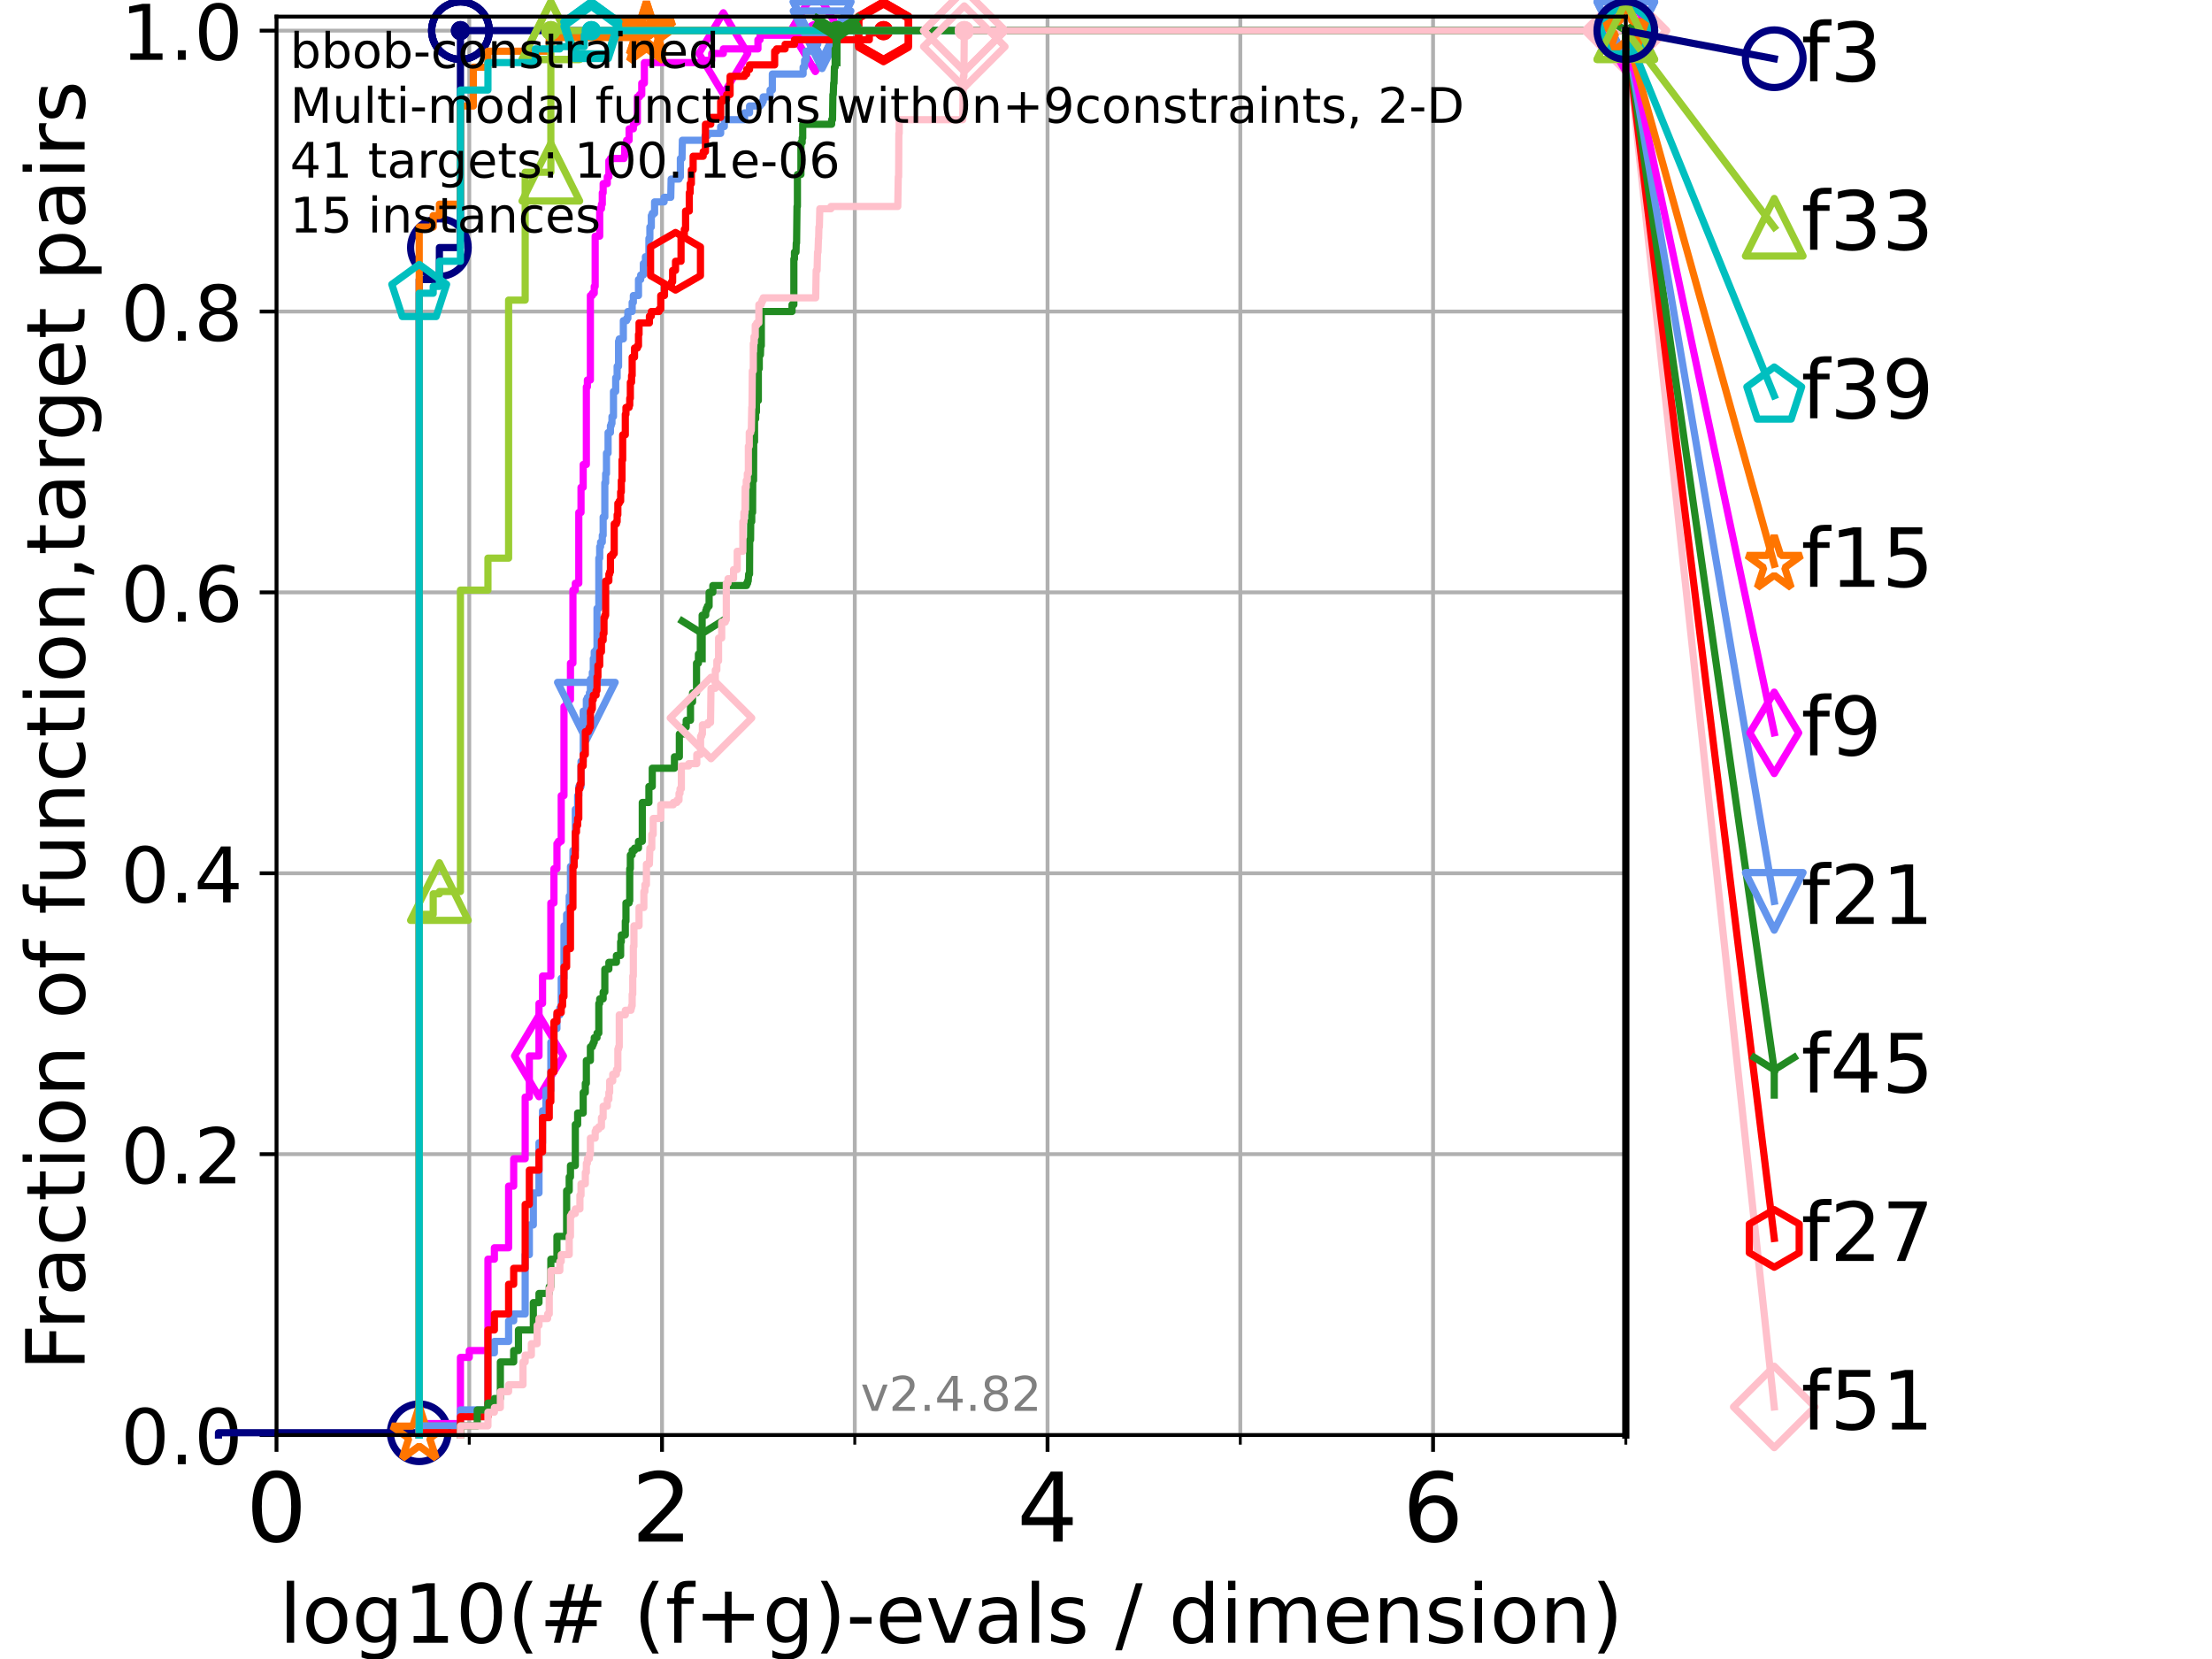 <?xml version="1.0" encoding="utf-8" standalone="no"?>
<!DOCTYPE svg PUBLIC "-//W3C//DTD SVG 1.1//EN"
  "http://www.w3.org/Graphics/SVG/1.1/DTD/svg11.dtd">
<!-- Created with matplotlib (https://matplotlib.org/) -->
<svg height="345.6pt" version="1.1" viewBox="0 0 460.8 345.6" width="460.8pt" xmlns="http://www.w3.org/2000/svg" xmlns:xlink="http://www.w3.org/1999/xlink">
 <defs>
  <style type="text/css">*{stroke-linecap:butt;stroke-linejoin:round;}</style>
 </defs>
 <g id="figure_1">
  <g id="patch_1">
   <path d="M 0 345.6 
L 460.8 345.6 
L 460.8 0 
L 0 0 
z
" style="fill:#ffffff;"/>
  </g>
  <g id="axes_1">
   <g id="patch_2">
    <path d="M 57.6 298.944 
L 338.688 298.944 
L 338.688 3.456 
L 57.6 3.456 
z
" style="fill:#ffffff;"/>
   </g>
   <g id="matplotlib.axis_1">
    <g id="xtick_1">
     <g id="line2d_1">
      <path clip-path="url(#p20d993d3ab)" d="M 57.6 298.944 
L 57.6 3.456 
" style="fill:none;stroke:#b0b0b0;stroke-linecap:square;stroke-width:0.8;"/>
     </g>
     <g id="line2d_2">
      <defs>
       <path d="M 0 0 
L 0 3.5 
" id="m0ffc736be2" style="stroke:#000000;stroke-width:0.8;"/>
      </defs>
      <g>
       <use style="stroke:#000000;stroke-width:0.8;" x="57.6" xlink:href="#m0ffc736be2" y="298.944"/>
      </g>
     </g>
     <g id="text_1">
      <!-- 0 -->
      <g transform="translate(51.237 321.141)scale(0.2 -0.2)">
       <defs>
        <path d="M 31.781 66.406 
Q 24.172 66.406 20.328 58.906 
Q 16.5 51.422 16.5 36.375 
Q 16.5 21.391 20.328 13.891 
Q 24.172 6.391 31.781 6.391 
Q 39.453 6.391 43.281 13.891 
Q 47.125 21.391 47.125 36.375 
Q 47.125 51.422 43.281 58.906 
Q 39.453 66.406 31.781 66.406 
z
M 31.781 74.219 
Q 44.047 74.219 50.516 64.516 
Q 56.984 54.828 56.984 36.375 
Q 56.984 17.969 50.516 8.266 
Q 44.047 -1.422 31.781 -1.422 
Q 19.531 -1.422 13.062 8.266 
Q 6.594 17.969 6.594 36.375 
Q 6.594 54.828 13.062 64.516 
Q 19.531 74.219 31.781 74.219 
z
" id="DejaVuSans-48"/>
       </defs>
       <use xlink:href="#DejaVuSans-48"/>
      </g>
     </g>
    </g>
    <g id="xtick_2">
     <g id="line2d_3">
      <path clip-path="url(#p20d993d3ab)" d="M 137.911 298.944 
L 137.911 3.456 
" style="fill:none;stroke:#b0b0b0;stroke-linecap:square;stroke-width:0.8;"/>
     </g>
     <g id="line2d_4">
      <g>
       <use style="stroke:#000000;stroke-width:0.8;" x="137.911" xlink:href="#m0ffc736be2" y="298.944"/>
      </g>
     </g>
     <g id="text_2">
      <!-- 2 -->
      <g transform="translate(131.548 321.141)scale(0.2 -0.2)">
       <defs>
        <path d="M 19.188 8.297 
L 53.609 8.297 
L 53.609 0 
L 7.328 0 
L 7.328 8.297 
Q 12.938 14.109 22.625 23.891 
Q 32.328 33.688 34.812 36.531 
Q 39.547 41.844 41.422 45.531 
Q 43.312 49.219 43.312 52.781 
Q 43.312 58.594 39.234 62.25 
Q 35.156 65.922 28.609 65.922 
Q 23.969 65.922 18.812 64.312 
Q 13.672 62.703 7.812 59.422 
L 7.812 69.391 
Q 13.766 71.781 18.938 73 
Q 24.125 74.219 28.422 74.219 
Q 39.75 74.219 46.484 68.547 
Q 53.219 62.891 53.219 53.422 
Q 53.219 48.922 51.531 44.891 
Q 49.859 40.875 45.406 35.406 
Q 44.188 33.984 37.641 27.219 
Q 31.109 20.453 19.188 8.297 
z
" id="DejaVuSans-50"/>
       </defs>
       <use xlink:href="#DejaVuSans-50"/>
      </g>
     </g>
    </g>
    <g id="xtick_3">
     <g id="line2d_5">
      <path clip-path="url(#p20d993d3ab)" d="M 218.222 298.944 
L 218.222 3.456 
" style="fill:none;stroke:#b0b0b0;stroke-linecap:square;stroke-width:0.8;"/>
     </g>
     <g id="line2d_6">
      <g>
       <use style="stroke:#000000;stroke-width:0.8;" x="218.222" xlink:href="#m0ffc736be2" y="298.944"/>
      </g>
     </g>
     <g id="text_3">
      <!-- 4 -->
      <g transform="translate(211.859 321.141)scale(0.2 -0.2)">
       <defs>
        <path d="M 37.797 64.312 
L 12.891 25.391 
L 37.797 25.391 
z
M 35.203 72.906 
L 47.609 72.906 
L 47.609 25.391 
L 58.016 25.391 
L 58.016 17.188 
L 47.609 17.188 
L 47.609 0 
L 37.797 0 
L 37.797 17.188 
L 4.891 17.188 
L 4.891 26.703 
z
" id="DejaVuSans-52"/>
       </defs>
       <use xlink:href="#DejaVuSans-52"/>
      </g>
     </g>
    </g>
    <g id="xtick_4">
     <g id="line2d_7">
      <path clip-path="url(#p20d993d3ab)" d="M 298.533 298.944 
L 298.533 3.456 
" style="fill:none;stroke:#b0b0b0;stroke-linecap:square;stroke-width:0.8;"/>
     </g>
     <g id="line2d_8">
      <g>
       <use style="stroke:#000000;stroke-width:0.8;" x="298.533" xlink:href="#m0ffc736be2" y="298.944"/>
      </g>
     </g>
     <g id="text_4">
      <!-- 6 -->
      <g transform="translate(292.17 321.141)scale(0.2 -0.2)">
       <defs>
        <path d="M 33.016 40.375 
Q 26.375 40.375 22.484 35.828 
Q 18.609 31.297 18.609 23.391 
Q 18.609 15.531 22.484 10.953 
Q 26.375 6.391 33.016 6.391 
Q 39.656 6.391 43.531 10.953 
Q 47.406 15.531 47.406 23.391 
Q 47.406 31.297 43.531 35.828 
Q 39.656 40.375 33.016 40.375 
z
M 52.594 71.297 
L 52.594 62.312 
Q 48.875 64.062 45.094 64.984 
Q 41.312 65.922 37.594 65.922 
Q 27.828 65.922 22.672 59.328 
Q 17.531 52.734 16.797 39.406 
Q 19.672 43.656 24.016 45.922 
Q 28.375 48.188 33.594 48.188 
Q 44.578 48.188 50.953 41.516 
Q 57.328 34.859 57.328 23.391 
Q 57.328 12.156 50.688 5.359 
Q 44.047 -1.422 33.016 -1.422 
Q 20.359 -1.422 13.672 8.266 
Q 6.984 17.969 6.984 36.375 
Q 6.984 53.656 15.188 63.938 
Q 23.391 74.219 37.203 74.219 
Q 40.922 74.219 44.703 73.484 
Q 48.484 72.75 52.594 71.297 
z
" id="DejaVuSans-54"/>
       </defs>
       <use xlink:href="#DejaVuSans-54"/>
      </g>
     </g>
    </g>
    <g id="xtick_5">
     <g id="line2d_9">
      <path clip-path="url(#p20d993d3ab)" d="M 97.755 298.944 
L 97.755 3.456 
" style="fill:none;stroke:#b0b0b0;stroke-linecap:square;stroke-width:0.8;"/>
     </g>
     <g id="line2d_10">
      <defs>
       <path d="M 0 0 
L 0 2 
" id="mf21971802c" style="stroke:#000000;stroke-width:0.6;"/>
      </defs>
      <g>
       <use style="stroke:#000000;stroke-width:0.6;" x="97.755" xlink:href="#mf21971802c" y="298.944"/>
      </g>
     </g>
    </g>
    <g id="xtick_6">
     <g id="line2d_11">
      <path clip-path="url(#p20d993d3ab)" d="M 178.066 298.944 
L 178.066 3.456 
" style="fill:none;stroke:#b0b0b0;stroke-linecap:square;stroke-width:0.8;"/>
     </g>
     <g id="line2d_12">
      <g>
       <use style="stroke:#000000;stroke-width:0.6;" x="178.066" xlink:href="#mf21971802c" y="298.944"/>
      </g>
     </g>
    </g>
    <g id="xtick_7">
     <g id="line2d_13">
      <path clip-path="url(#p20d993d3ab)" d="M 258.377 298.944 
L 258.377 3.456 
" style="fill:none;stroke:#b0b0b0;stroke-linecap:square;stroke-width:0.8;"/>
     </g>
     <g id="line2d_14">
      <g>
       <use style="stroke:#000000;stroke-width:0.6;" x="258.377" xlink:href="#mf21971802c" y="298.944"/>
      </g>
     </g>
    </g>
    <g id="xtick_8">
     <g id="line2d_15">
      <path clip-path="url(#p20d993d3ab)" d="M 338.688 298.944 
L 338.688 3.456 
" style="fill:none;stroke:#b0b0b0;stroke-linecap:square;stroke-width:0.8;"/>
     </g>
     <g id="line2d_16">
      <g>
       <use style="stroke:#000000;stroke-width:0.6;" x="338.688" xlink:href="#mf21971802c" y="298.944"/>
      </g>
     </g>
    </g>
    <g id="text_5">
     <!-- log10(# (f+g)-evals / dimension) -->
     <g transform="translate(58.145 342.218)scale(0.17 -0.17)">
      <defs>
       <path d="M 9.422 75.984 
L 18.406 75.984 
L 18.406 0 
L 9.422 0 
z
" id="DejaVuSans-108"/>
       <path d="M 30.609 48.391 
Q 23.391 48.391 19.188 42.75 
Q 14.984 37.109 14.984 27.297 
Q 14.984 17.484 19.156 11.844 
Q 23.344 6.203 30.609 6.203 
Q 37.797 6.203 41.984 11.859 
Q 46.188 17.531 46.188 27.297 
Q 46.188 37.016 41.984 42.703 
Q 37.797 48.391 30.609 48.391 
z
M 30.609 56 
Q 42.328 56 49.016 48.375 
Q 55.719 40.766 55.719 27.297 
Q 55.719 13.875 49.016 6.219 
Q 42.328 -1.422 30.609 -1.422 
Q 18.844 -1.422 12.172 6.219 
Q 5.516 13.875 5.516 27.297 
Q 5.516 40.766 12.172 48.375 
Q 18.844 56 30.609 56 
z
" id="DejaVuSans-111"/>
       <path d="M 45.406 27.984 
Q 45.406 37.75 41.375 43.109 
Q 37.359 48.484 30.078 48.484 
Q 22.859 48.484 18.828 43.109 
Q 14.797 37.75 14.797 27.984 
Q 14.797 18.266 18.828 12.891 
Q 22.859 7.516 30.078 7.516 
Q 37.359 7.516 41.375 12.891 
Q 45.406 18.266 45.406 27.984 
z
M 54.391 6.781 
Q 54.391 -7.172 48.188 -13.984 
Q 42 -20.797 29.203 -20.797 
Q 24.469 -20.797 20.266 -20.094 
Q 16.062 -19.391 12.109 -17.922 
L 12.109 -9.188 
Q 16.062 -11.328 19.922 -12.344 
Q 23.781 -13.375 27.781 -13.375 
Q 36.625 -13.375 41.016 -8.766 
Q 45.406 -4.156 45.406 5.172 
L 45.406 9.625 
Q 42.625 4.781 38.281 2.391 
Q 33.938 0 27.875 0 
Q 17.828 0 11.672 7.656 
Q 5.516 15.328 5.516 27.984 
Q 5.516 40.672 11.672 48.328 
Q 17.828 56 27.875 56 
Q 33.938 56 38.281 53.609 
Q 42.625 51.219 45.406 46.391 
L 45.406 54.688 
L 54.391 54.688 
z
" id="DejaVuSans-103"/>
       <path d="M 12.406 8.297 
L 28.516 8.297 
L 28.516 63.922 
L 10.984 60.406 
L 10.984 69.391 
L 28.422 72.906 
L 38.281 72.906 
L 38.281 8.297 
L 54.391 8.297 
L 54.391 0 
L 12.406 0 
z
" id="DejaVuSans-49"/>
       <path d="M 31 75.875 
Q 24.469 64.656 21.281 53.656 
Q 18.109 42.672 18.109 31.391 
Q 18.109 20.125 21.312 9.062 
Q 24.516 -2 31 -13.188 
L 23.188 -13.188 
Q 15.875 -1.703 12.234 9.375 
Q 8.594 20.453 8.594 31.391 
Q 8.594 42.281 12.203 53.312 
Q 15.828 64.359 23.188 75.875 
z
" id="DejaVuSans-40"/>
       <path d="M 51.125 44 
L 36.922 44 
L 32.812 27.688 
L 47.125 27.688 
z
M 43.797 71.781 
L 38.719 51.516 
L 52.984 51.516 
L 58.109 71.781 
L 65.922 71.781 
L 60.891 51.516 
L 76.125 51.516 
L 76.125 44 
L 58.984 44 
L 54.984 27.688 
L 70.516 27.688 
L 70.516 20.219 
L 53.078 20.219 
L 48 0 
L 40.188 0 
L 45.219 20.219 
L 30.906 20.219 
L 25.875 0 
L 18.016 0 
L 23.094 20.219 
L 7.719 20.219 
L 7.719 27.688 
L 24.906 27.688 
L 29 44 
L 13.281 44 
L 13.281 51.516 
L 30.906 51.516 
L 35.891 71.781 
z
" id="DejaVuSans-35"/>
       <path id="DejaVuSans-32"/>
       <path d="M 37.109 75.984 
L 37.109 68.5 
L 28.516 68.5 
Q 23.688 68.5 21.797 66.547 
Q 19.922 64.594 19.922 59.516 
L 19.922 54.688 
L 34.719 54.688 
L 34.719 47.703 
L 19.922 47.703 
L 19.922 0 
L 10.891 0 
L 10.891 47.703 
L 2.297 47.703 
L 2.297 54.688 
L 10.891 54.688 
L 10.891 58.5 
Q 10.891 67.625 15.141 71.797 
Q 19.391 75.984 28.609 75.984 
z
" id="DejaVuSans-102"/>
       <path d="M 46 62.703 
L 46 35.5 
L 73.188 35.5 
L 73.188 27.203 
L 46 27.203 
L 46 0 
L 37.797 0 
L 37.797 27.203 
L 10.594 27.203 
L 10.594 35.5 
L 37.797 35.5 
L 37.797 62.703 
z
" id="DejaVuSans-43"/>
       <path d="M 8.016 75.875 
L 15.828 75.875 
Q 23.141 64.359 26.781 53.312 
Q 30.422 42.281 30.422 31.391 
Q 30.422 20.453 26.781 9.375 
Q 23.141 -1.703 15.828 -13.188 
L 8.016 -13.188 
Q 14.5 -2 17.703 9.062 
Q 20.906 20.125 20.906 31.391 
Q 20.906 42.672 17.703 53.656 
Q 14.5 64.656 8.016 75.875 
z
" id="DejaVuSans-41"/>
       <path d="M 4.891 31.391 
L 31.203 31.391 
L 31.203 23.391 
L 4.891 23.391 
z
" id="DejaVuSans-45"/>
       <path d="M 56.203 29.594 
L 56.203 25.203 
L 14.891 25.203 
Q 15.484 15.922 20.484 11.062 
Q 25.484 6.203 34.422 6.203 
Q 39.594 6.203 44.453 7.469 
Q 49.312 8.734 54.109 11.281 
L 54.109 2.781 
Q 49.266 0.734 44.188 -0.344 
Q 39.109 -1.422 33.891 -1.422 
Q 20.797 -1.422 13.156 6.188 
Q 5.516 13.812 5.516 26.812 
Q 5.516 40.234 12.766 48.109 
Q 20.016 56 32.328 56 
Q 43.359 56 49.781 48.891 
Q 56.203 41.797 56.203 29.594 
z
M 47.219 32.234 
Q 47.125 39.594 43.094 43.984 
Q 39.062 48.391 32.422 48.391 
Q 24.906 48.391 20.391 44.141 
Q 15.875 39.891 15.188 32.172 
z
" id="DejaVuSans-101"/>
       <path d="M 2.984 54.688 
L 12.5 54.688 
L 29.594 8.797 
L 46.688 54.688 
L 56.203 54.688 
L 35.688 0 
L 23.484 0 
z
" id="DejaVuSans-118"/>
       <path d="M 34.281 27.484 
Q 23.391 27.484 19.188 25 
Q 14.984 22.516 14.984 16.5 
Q 14.984 11.719 18.141 8.906 
Q 21.297 6.109 26.703 6.109 
Q 34.188 6.109 38.703 11.406 
Q 43.219 16.703 43.219 25.484 
L 43.219 27.484 
z
M 52.203 31.203 
L 52.203 0 
L 43.219 0 
L 43.219 8.297 
Q 40.141 3.328 35.547 0.953 
Q 30.953 -1.422 24.312 -1.422 
Q 15.922 -1.422 10.953 3.297 
Q 6 8.016 6 15.922 
Q 6 25.141 12.172 29.828 
Q 18.359 34.516 30.609 34.516 
L 43.219 34.516 
L 43.219 35.406 
Q 43.219 41.609 39.141 45 
Q 35.062 48.391 27.688 48.391 
Q 23 48.391 18.547 47.266 
Q 14.109 46.141 10.016 43.891 
L 10.016 52.203 
Q 14.938 54.109 19.578 55.047 
Q 24.219 56 28.609 56 
Q 40.484 56 46.344 49.844 
Q 52.203 43.703 52.203 31.203 
z
" id="DejaVuSans-97"/>
       <path d="M 44.281 53.078 
L 44.281 44.578 
Q 40.484 46.531 36.375 47.5 
Q 32.281 48.484 27.875 48.484 
Q 21.188 48.484 17.844 46.438 
Q 14.5 44.391 14.5 40.281 
Q 14.5 37.156 16.891 35.375 
Q 19.281 33.594 26.516 31.984 
L 29.594 31.297 
Q 39.156 29.25 43.188 25.516 
Q 47.219 21.781 47.219 15.094 
Q 47.219 7.469 41.188 3.016 
Q 35.156 -1.422 24.609 -1.422 
Q 20.219 -1.422 15.453 -0.562 
Q 10.688 0.297 5.422 2 
L 5.422 11.281 
Q 10.406 8.688 15.234 7.391 
Q 20.062 6.109 24.812 6.109 
Q 31.156 6.109 34.562 8.281 
Q 37.984 10.453 37.984 14.406 
Q 37.984 18.062 35.516 20.016 
Q 33.062 21.969 24.703 23.781 
L 21.578 24.516 
Q 13.234 26.266 9.516 29.906 
Q 5.812 33.547 5.812 39.891 
Q 5.812 47.609 11.281 51.797 
Q 16.75 56 26.812 56 
Q 31.781 56 36.172 55.266 
Q 40.578 54.547 44.281 53.078 
z
" id="DejaVuSans-115"/>
       <path d="M 25.391 72.906 
L 33.688 72.906 
L 8.297 -9.281 
L 0 -9.281 
z
" id="DejaVuSans-47"/>
       <path d="M 45.406 46.391 
L 45.406 75.984 
L 54.391 75.984 
L 54.391 0 
L 45.406 0 
L 45.406 8.203 
Q 42.578 3.328 38.25 0.953 
Q 33.938 -1.422 27.875 -1.422 
Q 17.969 -1.422 11.734 6.484 
Q 5.516 14.406 5.516 27.297 
Q 5.516 40.188 11.734 48.094 
Q 17.969 56 27.875 56 
Q 33.938 56 38.25 53.625 
Q 42.578 51.266 45.406 46.391 
z
M 14.797 27.297 
Q 14.797 17.391 18.875 11.75 
Q 22.953 6.109 30.078 6.109 
Q 37.203 6.109 41.297 11.75 
Q 45.406 17.391 45.406 27.297 
Q 45.406 37.203 41.297 42.844 
Q 37.203 48.484 30.078 48.484 
Q 22.953 48.484 18.875 42.844 
Q 14.797 37.203 14.797 27.297 
z
" id="DejaVuSans-100"/>
       <path d="M 9.422 54.688 
L 18.406 54.688 
L 18.406 0 
L 9.422 0 
z
M 9.422 75.984 
L 18.406 75.984 
L 18.406 64.594 
L 9.422 64.594 
z
" id="DejaVuSans-105"/>
       <path d="M 52 44.188 
Q 55.375 50.25 60.062 53.125 
Q 64.75 56 71.094 56 
Q 79.641 56 84.281 50.016 
Q 88.922 44.047 88.922 33.016 
L 88.922 0 
L 79.891 0 
L 79.891 32.719 
Q 79.891 40.578 77.094 44.375 
Q 74.312 48.188 68.609 48.188 
Q 61.625 48.188 57.562 43.547 
Q 53.516 38.922 53.516 30.906 
L 53.516 0 
L 44.484 0 
L 44.484 32.719 
Q 44.484 40.625 41.703 44.406 
Q 38.922 48.188 33.109 48.188 
Q 26.219 48.188 22.156 43.531 
Q 18.109 38.875 18.109 30.906 
L 18.109 0 
L 9.078 0 
L 9.078 54.688 
L 18.109 54.688 
L 18.109 46.188 
Q 21.188 51.219 25.484 53.609 
Q 29.781 56 35.688 56 
Q 41.656 56 45.828 52.969 
Q 50 49.953 52 44.188 
z
" id="DejaVuSans-109"/>
       <path d="M 54.891 33.016 
L 54.891 0 
L 45.906 0 
L 45.906 32.719 
Q 45.906 40.484 42.875 44.328 
Q 39.844 48.188 33.797 48.188 
Q 26.516 48.188 22.312 43.547 
Q 18.109 38.922 18.109 30.906 
L 18.109 0 
L 9.078 0 
L 9.078 54.688 
L 18.109 54.688 
L 18.109 46.188 
Q 21.344 51.125 25.703 53.562 
Q 30.078 56 35.797 56 
Q 45.219 56 50.047 50.172 
Q 54.891 44.344 54.891 33.016 
z
" id="DejaVuSans-110"/>
      </defs>
      <use xlink:href="#DejaVuSans-108"/>
      <use x="27.783" xlink:href="#DejaVuSans-111"/>
      <use x="88.965" xlink:href="#DejaVuSans-103"/>
      <use x="152.441" xlink:href="#DejaVuSans-49"/>
      <use x="216.064" xlink:href="#DejaVuSans-48"/>
      <use x="279.688" xlink:href="#DejaVuSans-40"/>
      <use x="318.701" xlink:href="#DejaVuSans-35"/>
      <use x="402.49" xlink:href="#DejaVuSans-32"/>
      <use x="434.277" xlink:href="#DejaVuSans-40"/>
      <use x="473.291" xlink:href="#DejaVuSans-102"/>
      <use x="508.496" xlink:href="#DejaVuSans-43"/>
      <use x="592.285" xlink:href="#DejaVuSans-103"/>
      <use x="655.762" xlink:href="#DejaVuSans-41"/>
      <use x="694.775" xlink:href="#DejaVuSans-45"/>
      <use x="730.859" xlink:href="#DejaVuSans-101"/>
      <use x="792.383" xlink:href="#DejaVuSans-118"/>
      <use x="851.562" xlink:href="#DejaVuSans-97"/>
      <use x="912.842" xlink:href="#DejaVuSans-108"/>
      <use x="940.625" xlink:href="#DejaVuSans-115"/>
      <use x="992.725" xlink:href="#DejaVuSans-32"/>
      <use x="1024.512" xlink:href="#DejaVuSans-47"/>
      <use x="1058.203" xlink:href="#DejaVuSans-32"/>
      <use x="1089.99" xlink:href="#DejaVuSans-100"/>
      <use x="1153.467" xlink:href="#DejaVuSans-105"/>
      <use x="1181.25" xlink:href="#DejaVuSans-109"/>
      <use x="1278.662" xlink:href="#DejaVuSans-101"/>
      <use x="1340.186" xlink:href="#DejaVuSans-110"/>
      <use x="1403.564" xlink:href="#DejaVuSans-115"/>
      <use x="1455.664" xlink:href="#DejaVuSans-105"/>
      <use x="1483.447" xlink:href="#DejaVuSans-111"/>
      <use x="1544.629" xlink:href="#DejaVuSans-110"/>
      <use x="1608.008" xlink:href="#DejaVuSans-41"/>
     </g>
    </g>
   </g>
   <g id="matplotlib.axis_2">
    <g id="ytick_1">
     <g id="line2d_17">
      <path clip-path="url(#p20d993d3ab)" d="M 57.6 298.944 
L 338.688 298.944 
" style="fill:none;stroke:#b0b0b0;stroke-linecap:square;stroke-width:0.8;"/>
     </g>
     <g id="line2d_18">
      <defs>
       <path d="M 0 0 
L -3.5 0 
" id="m4fd51e7fc8" style="stroke:#000000;stroke-width:0.8;"/>
      </defs>
      <g>
       <use style="stroke:#000000;stroke-width:0.8;" x="57.6" xlink:href="#m4fd51e7fc8" y="298.944"/>
      </g>
     </g>
     <g id="text_6">
      <!-- 0.0 -->
      <g transform="translate(25.155 305.023)scale(0.16 -0.16)">
       <defs>
        <path d="M 10.688 12.406 
L 21 12.406 
L 21 0 
L 10.688 0 
z
" id="DejaVuSans-46"/>
       </defs>
       <use xlink:href="#DejaVuSans-48"/>
       <use x="63.623" xlink:href="#DejaVuSans-46"/>
       <use x="95.41" xlink:href="#DejaVuSans-48"/>
      </g>
     </g>
    </g>
    <g id="ytick_2">
     <g id="line2d_19">
      <path clip-path="url(#p20d993d3ab)" d="M 57.6 240.432 
L 338.688 240.432 
" style="fill:none;stroke:#b0b0b0;stroke-linecap:square;stroke-width:0.8;"/>
     </g>
     <g id="line2d_20">
      <g>
       <use style="stroke:#000000;stroke-width:0.8;" x="57.6" xlink:href="#m4fd51e7fc8" y="240.432"/>
      </g>
     </g>
     <g id="text_7">
      <!-- 0.2 -->
      <g transform="translate(25.155 246.51)scale(0.16 -0.16)">
       <use xlink:href="#DejaVuSans-48"/>
       <use x="63.623" xlink:href="#DejaVuSans-46"/>
       <use x="95.41" xlink:href="#DejaVuSans-50"/>
      </g>
     </g>
    </g>
    <g id="ytick_3">
     <g id="line2d_21">
      <path clip-path="url(#p20d993d3ab)" d="M 57.6 181.919 
L 338.688 181.919 
" style="fill:none;stroke:#b0b0b0;stroke-linecap:square;stroke-width:0.8;"/>
     </g>
     <g id="line2d_22">
      <g>
       <use style="stroke:#000000;stroke-width:0.8;" x="57.6" xlink:href="#m4fd51e7fc8" y="181.919"/>
      </g>
     </g>
     <g id="text_8">
      <!-- 0.4 -->
      <g transform="translate(25.155 187.998)scale(0.16 -0.16)">
       <use xlink:href="#DejaVuSans-48"/>
       <use x="63.623" xlink:href="#DejaVuSans-46"/>
       <use x="95.41" xlink:href="#DejaVuSans-52"/>
      </g>
     </g>
    </g>
    <g id="ytick_4">
     <g id="line2d_23">
      <path clip-path="url(#p20d993d3ab)" d="M 57.6 123.407 
L 338.688 123.407 
" style="fill:none;stroke:#b0b0b0;stroke-linecap:square;stroke-width:0.8;"/>
     </g>
     <g id="line2d_24">
      <g>
       <use style="stroke:#000000;stroke-width:0.8;" x="57.6" xlink:href="#m4fd51e7fc8" y="123.407"/>
      </g>
     </g>
     <g id="text_9">
      <!-- 0.6 -->
      <g transform="translate(25.155 129.485)scale(0.16 -0.16)">
       <use xlink:href="#DejaVuSans-48"/>
       <use x="63.623" xlink:href="#DejaVuSans-46"/>
       <use x="95.41" xlink:href="#DejaVuSans-54"/>
      </g>
     </g>
    </g>
    <g id="ytick_5">
     <g id="line2d_25">
      <path clip-path="url(#p20d993d3ab)" d="M 57.6 64.894 
L 338.688 64.894 
" style="fill:none;stroke:#b0b0b0;stroke-linecap:square;stroke-width:0.8;"/>
     </g>
     <g id="line2d_26">
      <g>
       <use style="stroke:#000000;stroke-width:0.8;" x="57.6" xlink:href="#m4fd51e7fc8" y="64.894"/>
      </g>
     </g>
     <g id="text_10">
      <!-- 0.8 -->
      <g transform="translate(25.155 70.973)scale(0.16 -0.16)">
       <defs>
        <path d="M 31.781 34.625 
Q 24.75 34.625 20.719 30.859 
Q 16.703 27.094 16.703 20.516 
Q 16.703 13.922 20.719 10.156 
Q 24.75 6.391 31.781 6.391 
Q 38.812 6.391 42.859 10.172 
Q 46.922 13.969 46.922 20.516 
Q 46.922 27.094 42.891 30.859 
Q 38.875 34.625 31.781 34.625 
z
M 21.922 38.812 
Q 15.578 40.375 12.031 44.719 
Q 8.5 49.078 8.5 55.328 
Q 8.5 64.062 14.719 69.141 
Q 20.953 74.219 31.781 74.219 
Q 42.672 74.219 48.875 69.141 
Q 55.078 64.062 55.078 55.328 
Q 55.078 49.078 51.531 44.719 
Q 48 40.375 41.703 38.812 
Q 48.828 37.156 52.797 32.312 
Q 56.781 27.484 56.781 20.516 
Q 56.781 9.906 50.312 4.234 
Q 43.844 -1.422 31.781 -1.422 
Q 19.734 -1.422 13.25 4.234 
Q 6.781 9.906 6.781 20.516 
Q 6.781 27.484 10.781 32.312 
Q 14.797 37.156 21.922 38.812 
z
M 18.312 54.391 
Q 18.312 48.734 21.844 45.562 
Q 25.391 42.391 31.781 42.391 
Q 38.141 42.391 41.719 45.562 
Q 45.312 48.734 45.312 54.391 
Q 45.312 60.062 41.719 63.234 
Q 38.141 66.406 31.781 66.406 
Q 25.391 66.406 21.844 63.234 
Q 18.312 60.062 18.312 54.391 
z
" id="DejaVuSans-56"/>
       </defs>
       <use xlink:href="#DejaVuSans-48"/>
       <use x="63.623" xlink:href="#DejaVuSans-46"/>
       <use x="95.41" xlink:href="#DejaVuSans-56"/>
      </g>
     </g>
    </g>
    <g id="ytick_6">
     <g id="line2d_27">
      <path clip-path="url(#p20d993d3ab)" d="M 57.6 6.382 
L 338.688 6.382 
" style="fill:none;stroke:#b0b0b0;stroke-linecap:square;stroke-width:0.8;"/>
     </g>
     <g id="line2d_28">
      <g>
       <use style="stroke:#000000;stroke-width:0.8;" x="57.6" xlink:href="#m4fd51e7fc8" y="6.382"/>
      </g>
     </g>
     <g id="text_11">
      <!-- 1.0 -->
      <g transform="translate(25.155 12.46)scale(0.16 -0.16)">
       <use xlink:href="#DejaVuSans-49"/>
       <use x="63.623" xlink:href="#DejaVuSans-46"/>
       <use x="95.41" xlink:href="#DejaVuSans-48"/>
      </g>
     </g>
    </g>
    <g id="text_12">
     <!-- Fraction of function,target pairs -->
     <g transform="translate(17.62 285.585)rotate(-90)scale(0.17 -0.17)">
      <defs>
       <path d="M 9.812 72.906 
L 51.703 72.906 
L 51.703 64.594 
L 19.672 64.594 
L 19.672 43.109 
L 48.578 43.109 
L 48.578 34.812 
L 19.672 34.812 
L 19.672 0 
L 9.812 0 
z
" id="DejaVuSans-70"/>
       <path d="M 41.109 46.297 
Q 39.594 47.172 37.812 47.578 
Q 36.031 48 33.891 48 
Q 26.266 48 22.188 43.047 
Q 18.109 38.094 18.109 28.812 
L 18.109 0 
L 9.078 0 
L 9.078 54.688 
L 18.109 54.688 
L 18.109 46.188 
Q 20.953 51.172 25.484 53.578 
Q 30.031 56 36.531 56 
Q 37.453 56 38.578 55.875 
Q 39.703 55.766 41.062 55.516 
z
" id="DejaVuSans-114"/>
       <path d="M 48.781 52.594 
L 48.781 44.188 
Q 44.969 46.297 41.141 47.344 
Q 37.312 48.391 33.406 48.391 
Q 24.656 48.391 19.812 42.844 
Q 14.984 37.312 14.984 27.297 
Q 14.984 17.281 19.812 11.734 
Q 24.656 6.203 33.406 6.203 
Q 37.312 6.203 41.141 7.25 
Q 44.969 8.297 48.781 10.406 
L 48.781 2.094 
Q 45.016 0.344 40.984 -0.531 
Q 36.969 -1.422 32.422 -1.422 
Q 20.062 -1.422 12.781 6.344 
Q 5.516 14.109 5.516 27.297 
Q 5.516 40.672 12.859 48.328 
Q 20.219 56 33.016 56 
Q 37.156 56 41.109 55.141 
Q 45.062 54.297 48.781 52.594 
z
" id="DejaVuSans-99"/>
       <path d="M 18.312 70.219 
L 18.312 54.688 
L 36.812 54.688 
L 36.812 47.703 
L 18.312 47.703 
L 18.312 18.016 
Q 18.312 11.328 20.141 9.422 
Q 21.969 7.516 27.594 7.516 
L 36.812 7.516 
L 36.812 0 
L 27.594 0 
Q 17.188 0 13.234 3.875 
Q 9.281 7.766 9.281 18.016 
L 9.281 47.703 
L 2.688 47.703 
L 2.688 54.688 
L 9.281 54.688 
L 9.281 70.219 
z
" id="DejaVuSans-116"/>
       <path d="M 8.5 21.578 
L 8.5 54.688 
L 17.484 54.688 
L 17.484 21.922 
Q 17.484 14.156 20.5 10.266 
Q 23.531 6.391 29.594 6.391 
Q 36.859 6.391 41.078 11.031 
Q 45.312 15.672 45.312 23.688 
L 45.312 54.688 
L 54.297 54.688 
L 54.297 0 
L 45.312 0 
L 45.312 8.406 
Q 42.047 3.422 37.719 1 
Q 33.406 -1.422 27.688 -1.422 
Q 18.266 -1.422 13.375 4.438 
Q 8.5 10.297 8.5 21.578 
z
M 31.109 56 
z
" id="DejaVuSans-117"/>
       <path d="M 11.719 12.406 
L 22.016 12.406 
L 22.016 4 
L 14.016 -11.625 
L 7.719 -11.625 
L 11.719 4 
z
" id="DejaVuSans-44"/>
       <path d="M 18.109 8.203 
L 18.109 -20.797 
L 9.078 -20.797 
L 9.078 54.688 
L 18.109 54.688 
L 18.109 46.391 
Q 20.953 51.266 25.266 53.625 
Q 29.594 56 35.594 56 
Q 45.562 56 51.781 48.094 
Q 58.016 40.188 58.016 27.297 
Q 58.016 14.406 51.781 6.484 
Q 45.562 -1.422 35.594 -1.422 
Q 29.594 -1.422 25.266 0.953 
Q 20.953 3.328 18.109 8.203 
z
M 48.688 27.297 
Q 48.688 37.203 44.609 42.844 
Q 40.531 48.484 33.406 48.484 
Q 26.266 48.484 22.188 42.844 
Q 18.109 37.203 18.109 27.297 
Q 18.109 17.391 22.188 11.75 
Q 26.266 6.109 33.406 6.109 
Q 40.531 6.109 44.609 11.75 
Q 48.688 17.391 48.688 27.297 
z
" id="DejaVuSans-112"/>
      </defs>
      <use xlink:href="#DejaVuSans-70"/>
      <use x="50.27" xlink:href="#DejaVuSans-114"/>
      <use x="91.383" xlink:href="#DejaVuSans-97"/>
      <use x="152.662" xlink:href="#DejaVuSans-99"/>
      <use x="207.643" xlink:href="#DejaVuSans-116"/>
      <use x="246.852" xlink:href="#DejaVuSans-105"/>
      <use x="274.635" xlink:href="#DejaVuSans-111"/>
      <use x="335.816" xlink:href="#DejaVuSans-110"/>
      <use x="399.195" xlink:href="#DejaVuSans-32"/>
      <use x="430.982" xlink:href="#DejaVuSans-111"/>
      <use x="492.164" xlink:href="#DejaVuSans-102"/>
      <use x="527.369" xlink:href="#DejaVuSans-32"/>
      <use x="559.156" xlink:href="#DejaVuSans-102"/>
      <use x="594.361" xlink:href="#DejaVuSans-117"/>
      <use x="657.74" xlink:href="#DejaVuSans-110"/>
      <use x="721.119" xlink:href="#DejaVuSans-99"/>
      <use x="776.1" xlink:href="#DejaVuSans-116"/>
      <use x="815.309" xlink:href="#DejaVuSans-105"/>
      <use x="843.092" xlink:href="#DejaVuSans-111"/>
      <use x="904.273" xlink:href="#DejaVuSans-110"/>
      <use x="967.652" xlink:href="#DejaVuSans-44"/>
      <use x="999.439" xlink:href="#DejaVuSans-116"/>
      <use x="1038.648" xlink:href="#DejaVuSans-97"/>
      <use x="1099.928" xlink:href="#DejaVuSans-114"/>
      <use x="1139.291" xlink:href="#DejaVuSans-103"/>
      <use x="1202.768" xlink:href="#DejaVuSans-101"/>
      <use x="1264.291" xlink:href="#DejaVuSans-116"/>
      <use x="1303.5" xlink:href="#DejaVuSans-32"/>
      <use x="1335.287" xlink:href="#DejaVuSans-112"/>
      <use x="1398.764" xlink:href="#DejaVuSans-97"/>
      <use x="1460.043" xlink:href="#DejaVuSans-105"/>
      <use x="1487.826" xlink:href="#DejaVuSans-114"/>
      <use x="1528.939" xlink:href="#DejaVuSans-115"/>
     </g>
    </g>
   </g>
   <g id="line2d_29">
    <defs>
     <path d="M 0 1.5 
C 0.398 1.5 0.779 1.342 1.061 1.061 
C 1.342 0.779 1.5 0.398 1.5 0 
C 1.5 -0.398 1.342 -0.779 1.061 -1.061 
C 0.779 -1.342 0.398 -1.5 0 -1.5 
C -0.398 -1.5 -0.779 -1.342 -1.061 -1.061 
C -1.342 -0.779 -1.5 -0.398 -1.5 0 
C -1.5 0.398 -1.342 0.779 -1.061 1.061 
C -0.779 1.342 -0.398 1.5 0 1.5 
z
" id="m3b0ec6e2c3" style="stroke:#000080;"/>
    </defs>
    <g>
     <use style="fill:#000080;stroke:#000080;" x="95.918" xlink:href="#m3b0ec6e2c3" y="6.382"/>
     <use style="fill:#000080;stroke:#000080;" x="95.918" xlink:href="#m3b0ec6e2c3" y="6.382"/>
    </g>
   </g>
   <g id="line2d_30">
    <path d="M 45.512 298.944 
L 45.512 298.468 
L 87.33 298.468 
L 87.33 58.234 
L 91.535 58.234 
L 91.535 51.574 
L 95.918 51.574 
L 95.918 6.382 
L 338.688 6.382 
" style="fill:none;stroke:#000080;stroke-linecap:square;stroke-width:1.5;"/>
   </g>
   <g id="line2d_31">
    <defs>
     <path d="M 0 6 
C 1.591 6 3.117 5.368 4.243 4.243 
C 5.368 3.117 6 1.591 6 0 
C 6 -1.591 5.368 -3.117 4.243 -4.243 
C 3.117 -5.368 1.591 -6 0 -6 
C -1.591 -6 -3.117 -5.368 -4.243 -4.243 
C -5.368 -3.117 -6 -1.591 -6 0 
C -6 1.591 -5.368 3.117 -4.243 4.243 
C -3.117 5.368 -1.591 6 0 6 
z
" id="m737f1d11af" style="stroke:#000080;stroke-width:1.5;"/>
    </defs>
    <g>
     <use style="fill-opacity:0;stroke:#000080;stroke-width:1.5;" x="87.33" xlink:href="#m737f1d11af" y="298.468"/>
     <use style="fill-opacity:0;stroke:#000080;stroke-width:1.5;" x="91.535" xlink:href="#m737f1d11af" y="51.574"/>
     <use style="fill-opacity:0;stroke:#000080;stroke-width:1.5;" x="95.918" xlink:href="#m737f1d11af" y="6.382"/>
     <use style="fill-opacity:0;stroke:#000080;stroke-width:1.5;" x="95.918" xlink:href="#m737f1d11af" y="6.382"/>
     <use style="fill-opacity:0;stroke:#000080;stroke-width:1.5;" x="95.918" xlink:href="#m737f1d11af" y="6.382"/>
     <use style="fill-opacity:0;stroke:#000080;stroke-width:1.5;" x="338.688" xlink:href="#m737f1d11af" y="6.382"/>
    </g>
   </g>
   <g id="line2d_32">
    <path style="fill:none;stroke:#000080;stroke-linecap:square;stroke-width:1.5;"/>
    <g/>
   </g>
   <g id="line2d_33">
    <defs>
     <path d="M 0 1.5 
C 0.398 1.5 0.779 1.342 1.061 1.061 
C 1.342 0.779 1.5 0.398 1.5 0 
C 1.5 -0.398 1.342 -0.779 1.061 -1.061 
C 0.779 -1.342 0.398 -1.5 0 -1.5 
C -0.398 -1.5 -0.779 -1.342 -1.061 -1.061 
C -1.342 -0.779 -1.5 -0.398 -1.5 0 
C -1.5 0.398 -1.342 0.779 -1.061 1.061 
C -0.779 1.342 -0.398 1.5 0 1.5 
z
" id="m626adcca79" style="stroke:#ff00ff;"/>
    </defs>
    <g>
     <use style="fill:#ff00ff;stroke:#ff00ff;" x="169.842" xlink:href="#m626adcca79" y="6.382"/>
     <use style="fill:#ff00ff;stroke:#ff00ff;" x="169.842" xlink:href="#m626adcca79" y="6.382"/>
    </g>
   </g>
   <g id="line2d_34">
    <path d="M 87.33 298.944 
L 87.33 296.565 
L 95.918 296.565 
L 95.918 282.77 
L 97.755 282.77 
L 97.755 281.343 
L 101.647 281.343 
L 101.647 262.314 
L 102.989 262.314 
L 102.989 259.936 
L 105.952 259.936 
L 105.952 247.091 
L 107.009 247.091 
L 107.009 241.383 
L 109.402 241.383 
L 109.402 228.539 
L 110.274 228.539 
L 110.274 219.976 
L 112.281 219.976 
L 112.281 209.035 
L 113.023 209.035 
L 113.023 203.326 
L 114.751 203.326 
L 114.751 188.103 
L 115.397 188.103 
L 115.397 180.968 
L 116.02 180.968 
L 116.02 175.735 
L 116.323 175.735 
L 116.323 175.259 
L 116.914 175.259 
L 116.914 165.745 
L 117.486 165.745 
L 117.486 147.192 
L 118.04 147.192 
L 118.04 145.765 
L 118.839 145.765 
L 118.839 138.154 
L 119.352 138.154 
L 119.352 122.931 
L 119.85 122.931 
L 119.85 121.504 
L 120.572 121.504 
L 120.572 106.757 
L 121.037 106.757 
L 121.037 101.524 
L 121.49 101.524 
L 121.49 96.767 
L 122.148 96.767 
L 122.148 80.593 
L 122.362 80.593 
L 122.362 79.165 
L 122.989 79.165 
L 122.989 61.564 
L 123.394 61.564 
L 123.394 61.088 
L 123.791 61.088 
L 123.791 59.661 
L 123.985 59.661 
L 123.985 49.196 
L 124.928 49.196 
L 124.928 43.487 
L 125.292 43.487 
L 125.292 42.536 
L 125.471 42.536 
L 125.471 40.157 
L 125.648 40.157 
L 125.648 38.254 
L 126.507 38.254 
L 126.507 36.827 
L 126.839 36.827 
L 126.839 33.497 
L 127.165 33.497 
L 127.165 33.021 
L 129.991 33.021 
L 129.991 32.546 
L 130.128 32.546 
L 130.128 30.643 
L 130.532 30.643 
L 130.532 29.216 
L 131.056 29.216 
L 131.056 26.837 
L 131.938 26.837 
L 131.938 25.886 
L 132.182 25.886 
L 132.182 25.41 
L 132.777 25.41 
L 132.777 20.177 
L 133.239 20.177 
L 133.239 19.702 
L 133.689 19.702 
L 133.689 17.323 
L 134.236 17.323 
L 134.236 13.042 
L 146.644 13.042 
L 146.644 12.566 
L 148.258 12.566 
L 148.258 11.139 
L 150.683 11.139 
L 150.683 10.187 
L 157.893 10.187 
L 157.893 8.284 
L 158.331 8.284 
L 158.331 7.333 
L 169.842 7.333 
L 169.842 6.382 
L 338.688 6.382 
" style="fill:none;stroke:#ff00ff;stroke-linecap:square;stroke-width:1.5;"/>
   </g>
   <g id="line2d_35">
    <defs>
     <path d="M -0 8.485 
L 5.091 0 
L 0 -8.485 
L -5.091 -0 
z
" id="mdcc6ce17a7" style="stroke:#ff00ff;stroke-linejoin:miter;stroke-width:1.5;"/>
    </defs>
    <g>
     <use style="fill-opacity:0;stroke:#ff00ff;stroke-linejoin:miter;stroke-width:1.5;" x="112.281" xlink:href="#mdcc6ce17a7" y="219.976"/>
     <use style="fill-opacity:0;stroke:#ff00ff;stroke-linejoin:miter;stroke-width:1.5;" x="150.683" xlink:href="#mdcc6ce17a7" y="11.139"/>
     <use style="fill-opacity:0;stroke:#ff00ff;stroke-linejoin:miter;stroke-width:1.5;" x="169.842" xlink:href="#mdcc6ce17a7" y="6.382"/>
     <use style="fill-opacity:0;stroke:#ff00ff;stroke-linejoin:miter;stroke-width:1.5;" x="169.842" xlink:href="#mdcc6ce17a7" y="6.382"/>
     <use style="fill-opacity:0;stroke:#ff00ff;stroke-linejoin:miter;stroke-width:1.5;" x="338.688" xlink:href="#mdcc6ce17a7" y="6.382"/>
    </g>
   </g>
   <g id="line2d_36">
    <path style="fill:none;stroke:#ff00ff;stroke-linecap:square;stroke-width:1.5;"/>
    <g/>
   </g>
   <g id="line2d_37">
    <defs>
     <path d="M 0 1.5 
C 0.398 1.5 0.779 1.342 1.061 1.061 
C 1.342 0.779 1.5 0.398 1.5 0 
C 1.5 -0.398 1.342 -0.779 1.061 -1.061 
C 0.779 -1.342 0.398 -1.5 0 -1.5 
C -0.398 -1.5 -0.779 -1.342 -1.061 -1.061 
C -1.342 -0.779 -1.5 -0.398 -1.5 0 
C -1.5 0.398 -1.342 0.779 -1.061 1.061 
C -0.779 1.342 -0.398 1.5 0 1.5 
z
" id="m3257d35f40" style="stroke:#ff7500;"/>
    </defs>
    <g>
     <use style="fill:#ff7500;stroke:#ff7500;" x="134.661" xlink:href="#m3257d35f40" y="6.382"/>
     <use style="fill:#ff7500;stroke:#ff7500;" x="134.661" xlink:href="#m3257d35f40" y="6.382"/>
    </g>
   </g>
   <g id="line2d_38">
    <path d="M 87.33 298.944 
L 87.33 47.293 
L 90.243 47.293 
L 90.243 44.914 
L 91.535 44.914 
L 91.535 42.536 
L 95.918 42.536 
L 95.918 22.08 
L 98.606 22.08 
L 98.606 13.993 
L 101.647 13.993 
L 101.647 10.663 
L 114.419 10.663 
L 114.419 7.809 
L 134.661 7.809 
L 134.661 6.382 
L 338.688 6.382 
" style="fill:none;stroke:#ff7500;stroke-linecap:square;stroke-width:1.5;"/>
   </g>
   <g id="line2d_39">
    <defs>
     <path d="M 0 -6 
L -1.347 -1.854 
L -5.706 -1.854 
L -2.18 0.708 
L -3.527 4.854 
L -0 2.292 
L 3.527 4.854 
L 2.18 0.708 
L 5.706 -1.854 
L 1.347 -1.854 
z
" id="mae1639cefe" style="stroke:#ff7500;stroke-linejoin:bevel;stroke-width:1.5;"/>
    </defs>
    <g>
     <use style="fill-opacity:0;stroke:#ff7500;stroke-linejoin:bevel;stroke-width:1.5;" x="87.33" xlink:href="#mae1639cefe" y="298.944"/>
     <use style="fill-opacity:0;stroke:#ff7500;stroke-linejoin:bevel;stroke-width:1.5;" x="134.661" xlink:href="#mae1639cefe" y="7.809"/>
     <use style="fill-opacity:0;stroke:#ff7500;stroke-linejoin:bevel;stroke-width:1.5;" x="134.661" xlink:href="#mae1639cefe" y="6.382"/>
     <use style="fill-opacity:0;stroke:#ff7500;stroke-linejoin:bevel;stroke-width:1.5;" x="134.661" xlink:href="#mae1639cefe" y="6.382"/>
     <use style="fill-opacity:0;stroke:#ff7500;stroke-linejoin:bevel;stroke-width:1.5;" x="338.688" xlink:href="#mae1639cefe" y="6.382"/>
    </g>
   </g>
   <g id="line2d_40">
    <path style="fill:none;stroke:#ff7500;stroke-linecap:square;stroke-width:1.5;"/>
    <g/>
   </g>
   <g id="line2d_41">
    <defs>
     <path d="M 0 1.5 
C 0.398 1.5 0.779 1.342 1.061 1.061 
C 1.342 0.779 1.5 0.398 1.5 0 
C 1.5 -0.398 1.342 -0.779 1.061 -1.061 
C 0.779 -1.342 0.398 -1.5 0 -1.5 
C -0.398 -1.5 -0.779 -1.342 -1.061 -1.061 
C -1.342 -0.779 -1.5 -0.398 -1.5 0 
C -1.5 0.398 -1.342 0.779 -1.061 1.061 
C -0.779 1.342 -0.398 1.5 0 1.5 
z
" id="md2cd64c527" style="stroke:#6495ed;"/>
    </defs>
    <g>
     <use style="fill:#6495ed;stroke:#6495ed;" x="171.251" xlink:href="#md2cd64c527" y="6.382"/>
     <use style="fill:#6495ed;stroke:#6495ed;" x="171.251" xlink:href="#md2cd64c527" y="6.382"/>
    </g>
   </g>
   <g id="line2d_42">
    <path d="M 87.33 298.944 
L 87.33 297.041 
L 95.918 297.041 
L 95.918 293.711 
L 101.647 293.711 
L 101.647 281.818 
L 102.989 281.818 
L 102.989 279.44 
L 105.952 279.44 
L 105.952 275.158 
L 107.009 275.158 
L 107.009 273.731 
L 109.402 273.731 
L 109.402 261.363 
L 110.274 261.363 
L 110.274 255.179 
L 111.105 255.179 
L 111.105 248.519 
L 112.281 248.519 
L 112.281 238.053 
L 113.023 238.053 
L 113.023 231.393 
L 113.735 231.393 
L 113.735 227.112 
L 114.751 227.112 
L 114.751 217.122 
L 115.397 217.122 
L 115.397 214.267 
L 116.02 214.267 
L 116.02 211.413 
L 116.621 211.413 
L 116.621 209.986 
L 116.914 209.986 
L 116.914 203.802 
L 117.486 203.802 
L 117.486 192.86 
L 118.04 192.86 
L 118.04 190.482 
L 118.577 190.482 
L 118.577 186.676 
L 118.839 186.676 
L 118.839 180.492 
L 119.352 180.492 
L 119.352 177.162 
L 119.85 177.162 
L 119.85 168.599 
L 120.335 168.599 
L 120.335 165.745 
L 120.572 165.745 
L 120.572 163.842 
L 121.037 163.842 
L 121.037 158.609 
L 121.49 158.609 
L 121.49 148.144 
L 122.148 148.144 
L 122.148 145.765 
L 122.362 145.765 
L 122.362 145.289 
L 122.782 145.289 
L 122.782 144.338 
L 122.989 144.338 
L 122.989 141.484 
L 123.394 141.484 
L 123.394 140.056 
L 123.594 140.056 
L 123.594 137.202 
L 123.791 137.202 
L 123.791 135.775 
L 124.178 135.775 
L 124.178 135.299 
L 124.369 135.299 
L 124.369 126.737 
L 124.744 126.737 
L 124.744 116.271 
L 124.928 116.271 
L 124.928 113.892 
L 125.111 113.892 
L 125.111 112.941 
L 125.471 112.941 
L 125.471 111.514 
L 125.648 111.514 
L 125.648 107.708 
L 125.996 107.708 
L 125.996 100.572 
L 126.168 100.572 
L 126.168 98.67 
L 126.338 98.67 
L 126.338 94.388 
L 126.674 94.388 
L 126.674 90.107 
L 127.165 90.107 
L 127.165 88.68 
L 127.326 88.68 
L 127.326 88.204 
L 127.485 88.204 
L 127.485 86.777 
L 127.799 86.777 
L 127.799 81.544 
L 128.26 81.544 
L 128.26 78.69 
L 128.561 78.69 
L 128.561 76.311 
L 128.856 76.311 
L 128.856 71.078 
L 129.002 71.078 
L 129.002 70.603 
L 129.853 70.603 
L 129.853 66.797 
L 130.532 66.797 
L 130.532 66.321 
L 130.796 66.321 
L 130.796 64.894 
L 131.691 64.894 
L 131.691 62.991 
L 131.938 62.991 
L 131.938 61.564 
L 133.01 61.564 
L 133.01 58.234 
L 133.466 58.234 
L 133.466 57.283 
L 134.019 57.283 
L 134.019 54.904 
L 134.45 54.904 
L 134.45 53.477 
L 135.179 53.477 
L 135.179 49.671 
L 135.382 49.671 
L 135.382 47.293 
L 135.682 47.293 
L 135.682 44.914 
L 135.879 44.914 
L 135.879 44.439 
L 136.362 44.439 
L 136.362 42.06 
L 138.341 42.06 
L 138.341 41.109 
L 139.731 41.109 
L 139.809 37.303 
L 141.45 37.303 
L 141.45 36.827 
L 141.732 36.827 
L 141.732 33.021 
L 142.079 33.021 
L 142.148 29.216 
L 146.854 29.216 
L 146.854 28.264 
L 147.419 28.264 
L 147.419 27.789 
L 150.129 27.789 
L 150.129 26.361 
L 150.891 26.361 
L 150.891 24.934 
L 155.103 24.934 
L 155.103 23.507 
L 156.145 23.507 
L 156.145 22.08 
L 158.358 22.08 
L 158.358 21.604 
L 158.758 21.604 
L 158.758 21.129 
L 158.994 21.129 
L 158.994 20.177 
L 160.418 20.177 
L 160.418 18.75 
L 160.891 18.75 
L 160.891 15.42 
L 167.304 15.42 
L 167.304 13.993 
L 167.609 13.993 
L 167.609 12.566 
L 167.923 12.566 
L 167.923 10.663 
L 168.909 10.663 
L 168.909 9.236 
L 170.351 9.236 
L 170.351 8.284 
L 171.251 8.284 
L 171.251 6.382 
L 338.688 6.382 
L 338.688 6.382 
" style="fill:none;stroke:#6495ed;stroke-linecap:square;stroke-width:1.5;"/>
   </g>
   <g id="line2d_43">
    <defs>
     <path d="M -0 6 
L 6 -6 
L -6 -6 
z
" id="m1f8df3aa5f" style="stroke:#6495ed;stroke-linejoin:miter;stroke-width:1.5;"/>
    </defs>
    <g>
     <use style="fill-opacity:0;stroke:#6495ed;stroke-linejoin:miter;stroke-width:1.5;" x="122.148" xlink:href="#m1f8df3aa5f" y="148.144"/>
     <use style="fill-opacity:0;stroke:#6495ed;stroke-linejoin:miter;stroke-width:1.5;" x="171.251" xlink:href="#m1f8df3aa5f" y="8.284"/>
     <use style="fill-opacity:0;stroke:#6495ed;stroke-linejoin:miter;stroke-width:1.5;" x="171.251" xlink:href="#m1f8df3aa5f" y="6.382"/>
     <use style="fill-opacity:0;stroke:#6495ed;stroke-linejoin:miter;stroke-width:1.5;" x="171.251" xlink:href="#m1f8df3aa5f" y="6.382"/>
     <use style="fill-opacity:0;stroke:#6495ed;stroke-linejoin:miter;stroke-width:1.5;" x="338.688" xlink:href="#m1f8df3aa5f" y="6.382"/>
    </g>
   </g>
   <g id="line2d_44">
    <path style="fill:none;stroke:#6495ed;stroke-linecap:square;stroke-width:1.5;"/>
    <g/>
   </g>
   <g id="line2d_45">
    <defs>
     <path d="M 0 1.5 
C 0.398 1.5 0.779 1.342 1.061 1.061 
C 1.342 0.779 1.5 0.398 1.5 0 
C 1.5 -0.398 1.342 -0.779 1.061 -1.061 
C 0.779 -1.342 0.398 -1.5 0 -1.5 
C -0.398 -1.5 -0.779 -1.342 -1.061 -1.061 
C -1.342 -0.779 -1.5 -0.398 -1.5 0 
C -1.5 0.398 -1.342 0.779 -1.061 1.061 
C -0.779 1.342 -0.398 1.5 0 1.5 
z
" id="md5daa4081d" style="stroke:#ff0000;"/>
    </defs>
    <g>
     <use style="fill:#ff0000;stroke:#ff0000;" x="184.052" xlink:href="#md5daa4081d" y="6.382"/>
     <use style="fill:#ff0000;stroke:#ff0000;" x="184.052" xlink:href="#md5daa4081d" y="6.382"/>
    </g>
   </g>
   <g id="line2d_46">
    <path d="M 87.33 298.944 
L 87.33 298.468 
L 95.918 298.468 
L 95.918 295.138 
L 101.647 295.138 
L 101.647 277.061 
L 102.989 277.061 
L 102.989 273.731 
L 105.952 273.731 
L 105.952 267.547 
L 107.009 267.547 
L 107.009 264.217 
L 109.402 264.217 
L 109.402 250.897 
L 110.274 250.897 
L 110.274 243.762 
L 112.281 243.762 
L 112.281 239.956 
L 113.023 239.956 
L 113.023 232.82 
L 114.419 232.82 
L 114.419 229.49 
L 114.751 229.49 
L 114.751 223.306 
L 115.397 223.306 
L 115.397 212.84 
L 116.02 212.84 
L 116.02 210.937 
L 116.914 210.937 
L 116.914 209.51 
L 117.203 209.51 
L 117.203 207.607 
L 117.486 207.607 
L 117.486 201.423 
L 118.04 201.423 
L 118.04 197.618 
L 118.839 197.618 
L 118.839 189.055 
L 119.352 189.055 
L 119.352 180.492 
L 119.603 180.492 
L 119.603 178.589 
L 119.85 178.589 
L 119.85 173.356 
L 120.094 173.356 
L 120.094 171.929 
L 120.335 171.929 
L 120.335 170.502 
L 120.572 170.502 
L 120.572 164.318 
L 120.806 164.318 
L 120.806 163.366 
L 121.037 163.366 
L 121.037 159.561 
L 121.49 159.561 
L 121.49 157.182 
L 121.931 157.182 
L 121.931 152.425 
L 122.573 152.425 
L 122.573 151.949 
L 122.782 151.949 
L 122.782 151.474 
L 122.989 151.474 
L 122.989 148.144 
L 123.193 148.144 
L 123.193 147.668 
L 123.394 147.668 
L 123.394 145.765 
L 123.594 145.765 
L 123.594 144.814 
L 124.178 144.814 
L 124.178 143.862 
L 124.369 143.862 
L 124.369 141.008 
L 124.557 141.008 
L 124.557 138.629 
L 124.928 138.629 
L 124.928 135.775 
L 125.292 135.775 
L 125.292 133.397 
L 125.648 133.397 
L 125.648 131.969 
L 125.823 131.969 
L 125.823 128.639 
L 125.996 128.639 
L 125.996 128.164 
L 126.168 128.164 
L 126.168 121.028 
L 126.839 121.028 
L 126.839 119.601 
L 127.003 119.601 
L 127.003 119.125 
L 127.165 119.125 
L 127.165 115.795 
L 127.643 115.795 
L 127.643 115.319 
L 127.954 115.319 
L 127.954 109.135 
L 128.411 109.135 
L 128.411 108.66 
L 128.561 108.66 
L 128.561 107.232 
L 128.709 107.232 
L 128.709 104.854 
L 129.002 104.854 
L 129.002 104.378 
L 129.291 104.378 
L 129.291 102.475 
L 129.433 102.475 
L 129.433 100.097 
L 129.574 100.097 
L 129.574 95.815 
L 129.714 95.815 
L 129.714 90.583 
L 130.264 90.583 
L 130.264 86.301 
L 130.398 86.301 
L 130.398 84.874 
L 131.056 84.874 
L 131.056 84.398 
L 131.185 84.398 
L 131.185 82.971 
L 131.313 82.971 
L 131.313 79.641 
L 131.566 79.641 
L 131.566 78.214 
L 131.691 78.214 
L 131.691 74.408 
L 132.182 74.408 
L 132.182 72.505 
L 132.777 72.505 
L 132.777 72.03 
L 133.01 72.03 
L 133.01 69.651 
L 133.125 69.651 
L 133.125 67.273 
L 135.281 67.273 
L 135.281 65.846 
L 135.682 65.846 
L 135.682 64.894 
L 137.29 64.894 
L 137.29 64.418 
L 137.647 64.418 
L 137.647 61.564 
L 138.426 61.564 
L 138.426 59.661 
L 139.887 59.661 
L 139.887 58.71 
L 140.119 58.71 
L 140.119 56.331 
L 140.723 56.331 
L 140.723 54.428 
L 141.872 54.428 
L 141.872 49.196 
L 142.553 49.196 
L 142.553 47.768 
L 142.818 47.768 
L 142.818 43.963 
L 143.591 43.963 
L 143.591 40.157 
L 143.779 40.157 
L 143.779 38.254 
L 144.026 38.254 
L 144.026 35.4 
L 144.391 35.4 
L 144.391 32.546 
L 146.485 32.546 
L 146.485 31.594 
L 146.958 31.594 
L 146.958 25.886 
L 148.064 25.886 
L 148.064 24.459 
L 150.129 24.459 
L 150.129 21.129 
L 150.514 21.129 
L 150.514 20.653 
L 151.381 20.653 
L 151.381 19.702 
L 152.092 19.702 
L 152.092 15.896 
L 155.103 15.896 
L 155.103 15.42 
L 155.552 15.42 
L 155.552 14.469 
L 156.145 14.469 
L 156.145 13.517 
L 161.375 13.517 
L 161.375 10.663 
L 161.779 10.663 
L 161.779 10.187 
L 163.55 10.187 
L 163.55 9.236 
L 165.501 9.236 
L 165.501 8.284 
L 181.1 8.284 
L 181.1 6.857 
L 184.052 6.857 
L 184.052 6.382 
L 338.688 6.382 
L 338.688 6.382 
" style="fill:none;stroke:#ff0000;stroke-linecap:square;stroke-width:1.5;"/>
   </g>
   <g id="line2d_47">
    <defs>
     <path d="M 0 -6 
L -5.196 -3 
L -5.196 3 
L -0 6 
L 5.196 3 
L 5.196 -3 
z
" id="m2804c08749" style="stroke:#ff0000;stroke-linejoin:miter;stroke-width:1.5;"/>
    </defs>
    <g>
     <use style="fill-opacity:0;stroke:#ff0000;stroke-linejoin:miter;stroke-width:1.5;" x="140.723" xlink:href="#m2804c08749" y="54.428"/>
     <use style="fill-opacity:0;stroke:#ff0000;stroke-linejoin:miter;stroke-width:1.5;" x="184.052" xlink:href="#m2804c08749" y="6.857"/>
     <use style="fill-opacity:0;stroke:#ff0000;stroke-linejoin:miter;stroke-width:1.5;" x="184.052" xlink:href="#m2804c08749" y="6.382"/>
     <use style="fill-opacity:0;stroke:#ff0000;stroke-linejoin:miter;stroke-width:1.5;" x="184.052" xlink:href="#m2804c08749" y="6.382"/>
     <use style="fill-opacity:0;stroke:#ff0000;stroke-linejoin:miter;stroke-width:1.5;" x="338.688" xlink:href="#m2804c08749" y="6.382"/>
    </g>
   </g>
   <g id="line2d_48">
    <path style="fill:none;stroke:#ff0000;stroke-linecap:square;stroke-width:1.5;"/>
    <g/>
   </g>
   <g id="line2d_49">
    <defs>
     <path d="M 0 1.5 
C 0.398 1.5 0.779 1.342 1.061 1.061 
C 1.342 0.779 1.5 0.398 1.5 0 
C 1.5 -0.398 1.342 -0.779 1.061 -1.061 
C 0.779 -1.342 0.398 -1.5 0 -1.5 
C -0.398 -1.5 -0.779 -1.342 -1.061 -1.061 
C -1.342 -0.779 -1.5 -0.398 -1.5 0 
C -1.5 0.398 -1.342 0.779 -1.061 1.061 
C -0.779 1.342 -0.398 1.5 0 1.5 
z
" id="m3cc94cd71c" style="stroke:#9acd32;"/>
    </defs>
    <g>
     <use style="fill:#9acd32;stroke:#9acd32;" x="114.751" xlink:href="#m3cc94cd71c" y="6.382"/>
     <use style="fill:#9acd32;stroke:#9acd32;" x="114.751" xlink:href="#m3cc94cd71c" y="6.382"/>
    </g>
   </g>
   <g id="line2d_50">
    <path d="M 87.33 298.944 
L 87.33 190.482 
L 90.243 190.482 
L 90.243 186.2 
L 91.535 186.2 
L 91.535 185.725 
L 95.918 185.725 
L 95.918 122.931 
L 101.647 122.931 
L 101.647 116.271 
L 105.952 116.271 
L 105.952 62.516 
L 109.402 62.516 
L 109.402 35.876 
L 114.751 35.876 
L 114.751 6.382 
L 338.688 6.382 
" style="fill:none;stroke:#9acd32;stroke-linecap:square;stroke-width:1.5;"/>
   </g>
   <g id="line2d_51">
    <defs>
     <path d="M 0 -6 
L -6 6 
L 6 6 
z
" id="mc1efab8b92" style="stroke:#9acd32;stroke-linejoin:miter;stroke-width:1.5;"/>
    </defs>
    <g>
     <use style="fill-opacity:0;stroke:#9acd32;stroke-linejoin:miter;stroke-width:1.5;" x="91.535" xlink:href="#mc1efab8b92" y="185.725"/>
     <use style="fill-opacity:0;stroke:#9acd32;stroke-linejoin:miter;stroke-width:1.5;" x="114.751" xlink:href="#mc1efab8b92" y="35.876"/>
     <use style="fill-opacity:0;stroke:#9acd32;stroke-linejoin:miter;stroke-width:1.5;" x="114.751" xlink:href="#mc1efab8b92" y="6.382"/>
     <use style="fill-opacity:0;stroke:#9acd32;stroke-linejoin:miter;stroke-width:1.5;" x="114.751" xlink:href="#mc1efab8b92" y="6.382"/>
     <use style="fill-opacity:0;stroke:#9acd32;stroke-linejoin:miter;stroke-width:1.5;" x="338.688" xlink:href="#mc1efab8b92" y="6.382"/>
    </g>
   </g>
   <g id="line2d_52">
    <path style="fill:none;stroke:#9acd32;stroke-linecap:square;stroke-width:1.5;"/>
    <g/>
   </g>
   <g id="line2d_53">
    <defs>
     <path d="M 0 1.5 
C 0.398 1.5 0.779 1.342 1.061 1.061 
C 1.342 0.779 1.5 0.398 1.5 0 
C 1.5 -0.398 1.342 -0.779 1.061 -1.061 
C 0.779 -1.342 0.398 -1.5 0 -1.5 
C -0.398 -1.5 -0.779 -1.342 -1.061 -1.061 
C -1.342 -0.779 -1.5 -0.398 -1.5 0 
C -1.5 0.398 -1.342 0.779 -1.061 1.061 
C -0.779 1.342 -0.398 1.5 0 1.5 
z
" id="m4869745241" style="stroke:#00bfbf;"/>
    </defs>
    <g>
     <use style="fill:#00bfbf;stroke:#00bfbf;" x="123.193" xlink:href="#m4869745241" y="6.382"/>
     <use style="fill:#00bfbf;stroke:#00bfbf;" x="123.193" xlink:href="#m4869745241" y="6.382"/>
    </g>
   </g>
   <g id="line2d_54">
    <path d="M 87.33 298.944 
L 87.33 61.088 
L 90.243 61.088 
L 90.243 59.661 
L 91.535 59.661 
L 91.535 54.428 
L 95.918 54.428 
L 95.918 18.75 
L 101.647 18.75 
L 101.647 13.042 
L 111.506 13.042 
L 111.506 10.187 
L 116.621 10.187 
L 116.621 9.712 
L 121.712 9.712 
L 121.712 7.333 
L 123.193 7.333 
L 123.193 6.382 
L 338.688 6.382 
" style="fill:none;stroke:#00bfbf;stroke-linecap:square;stroke-width:1.5;"/>
   </g>
   <g id="line2d_55">
    <defs>
     <path d="M 0 -6 
L -5.706 -1.854 
L -3.527 4.854 
L 3.527 4.854 
L 5.706 -1.854 
z
" id="m60889dc24d" style="stroke:#00bfbf;stroke-linejoin:miter;stroke-width:1.5;"/>
    </defs>
    <g>
     <use style="fill-opacity:0;stroke:#00bfbf;stroke-linejoin:miter;stroke-width:1.5;" x="87.33" xlink:href="#m60889dc24d" y="61.088"/>
     <use style="fill-opacity:0;stroke:#00bfbf;stroke-linejoin:miter;stroke-width:1.5;" x="123.193" xlink:href="#m60889dc24d" y="7.333"/>
     <use style="fill-opacity:0;stroke:#00bfbf;stroke-linejoin:miter;stroke-width:1.5;" x="123.193" xlink:href="#m60889dc24d" y="6.382"/>
     <use style="fill-opacity:0;stroke:#00bfbf;stroke-linejoin:miter;stroke-width:1.5;" x="123.193" xlink:href="#m60889dc24d" y="6.382"/>
     <use style="fill-opacity:0;stroke:#00bfbf;stroke-linejoin:miter;stroke-width:1.5;" x="338.688" xlink:href="#m60889dc24d" y="6.382"/>
    </g>
   </g>
   <g id="line2d_56">
    <path style="fill:none;stroke:#00bfbf;stroke-linecap:square;stroke-width:1.5;"/>
    <g/>
   </g>
   <g id="line2d_57">
    <defs>
     <path d="M 0 1.5 
C 0.398 1.5 0.779 1.342 1.061 1.061 
C 1.342 0.779 1.5 0.398 1.5 0 
C 1.5 -0.398 1.342 -0.779 1.061 -1.061 
C 0.779 -1.342 0.398 -1.5 0 -1.5 
C -0.398 -1.5 -0.779 -1.342 -1.061 -1.061 
C -1.342 -0.779 -1.5 -0.398 -1.5 0 
C -1.5 0.398 -1.342 0.779 -1.061 1.061 
C -0.779 1.342 -0.398 1.5 0 1.5 
z
" id="m5b662e4e5e" style="stroke:#228b22;"/>
    </defs>
    <g>
     <use style="fill:#228b22;stroke:#228b22;" x="174.348" xlink:href="#m5b662e4e5e" y="6.382"/>
     <use style="fill:#228b22;stroke:#228b22;" x="174.348" xlink:href="#m5b662e4e5e" y="6.382"/>
    </g>
   </g>
   <g id="line2d_58">
    <path d="M 95.918 298.944 
L 95.918 297.041 
L 99.418 297.041 
L 99.418 293.711 
L 101.647 293.711 
L 101.647 292.284 
L 102.989 292.284 
L 102.989 291.333 
L 104.235 291.333 
L 104.235 283.721 
L 107.009 283.721 
L 107.009 281.343 
L 108.006 281.343 
L 108.006 277.061 
L 111.105 277.061 
L 111.105 271.353 
L 112.281 271.353 
L 112.281 269.45 
L 114.419 269.45 
L 114.419 268.023 
L 114.751 268.023 
L 114.751 262.314 
L 116.02 262.314 
L 116.02 257.557 
L 118.04 257.557 
L 118.04 248.043 
L 118.577 248.043 
L 118.577 245.189 
L 118.839 245.189 
L 118.839 242.81 
L 119.85 242.81 
L 119.85 234.247 
L 120.335 234.247 
L 120.335 231.869 
L 121.49 231.869 
L 121.49 227.587 
L 121.931 227.587 
L 121.931 225.684 
L 122.148 225.684 
L 122.148 220.927 
L 122.989 220.927 
L 122.989 218.073 
L 123.394 218.073 
L 123.394 217.597 
L 123.594 217.597 
L 123.594 217.122 
L 123.791 217.122 
L 123.791 216.17 
L 124.369 216.17 
L 124.369 215.219 
L 124.744 215.219 
L 124.744 209.035 
L 124.928 209.035 
L 124.928 208.083 
L 125.648 208.083 
L 125.648 206.656 
L 125.996 206.656 
L 125.996 201.899 
L 126.839 201.899 
L 126.839 200.472 
L 128.411 200.472 
L 128.411 199.045 
L 129.291 199.045 
L 129.291 196.19 
L 129.433 196.19 
L 129.433 194.763 
L 130.264 194.763 
L 130.264 191.909 
L 130.398 191.909 
L 130.398 188.103 
L 131.056 188.103 
L 131.056 187.628 
L 131.185 187.628 
L 131.185 180.968 
L 131.313 180.968 
L 131.313 178.113 
L 131.691 178.113 
L 131.691 177.162 
L 132.182 177.162 
L 132.182 176.686 
L 133.01 176.686 
L 133.01 175.259 
L 133.8 175.259 
L 133.8 167.172 
L 135.179 167.172 
L 135.179 163.842 
L 135.879 163.842 
L 135.879 160.036 
L 140.499 160.036 
L 140.499 157.658 
L 141.521 157.658 
L 141.521 152.901 
L 142.486 152.901 
L 142.486 151.474 
L 142.95 151.474 
L 142.95 150.046 
L 143.841 150.046 
L 143.841 146.241 
L 144.27 146.241 
L 144.27 144.338 
L 145.098 144.338 
L 145.098 138.154 
L 145.497 138.154 
L 145.497 136.251 
L 145.888 136.251 
L 145.888 131.969 
L 146.27 131.969 
L 146.27 128.164 
L 147.01 128.164 
L 147.01 127.212 
L 147.165 127.212 
L 147.165 126.737 
L 147.369 126.737 
L 147.369 126.261 
L 147.72 126.261 
L 147.72 123.407 
L 148.497 123.407 
L 148.497 121.979 
L 155.521 121.979 
L 155.521 121.504 
L 155.742 121.504 
L 155.742 121.028 
L 155.867 121.028 
L 155.96 119.601 
L 156.145 119.601 
L 156.175 112.465 
L 156.358 112.465 
L 156.388 108.66 
L 156.599 108.66 
L 156.599 106.757 
L 156.777 106.757 
L 156.806 100.097 
L 156.982 100.097 
L 157.012 92.01 
L 157.186 92.01 
L 157.186 87.253 
L 157.415 87.253 
L 157.415 85.825 
L 157.585 85.825 
L 157.585 83.447 
L 157.976 83.447 
L 157.976 76.787 
L 158.168 76.787 
L 158.168 73.933 
L 158.412 73.933 
L 158.466 72.03 
L 158.599 72.03 
L 158.599 64.894 
L 164.992 64.894 
L 164.992 63.467 
L 165.375 63.467 
L 165.375 53.953 
L 165.501 53.953 
L 165.501 52.526 
L 165.821 52.526 
L 165.873 50.623 
L 165.943 50.623 
L 166.031 43.011 
L 166.117 43.011 
L 166.117 36.351 
L 166.846 36.351 
L 166.846 29.691 
L 167.109 29.691 
L 167.109 28.74 
L 167.223 28.74 
L 167.223 25.886 
L 173.246 25.886 
L 173.246 24.934 
L 173.429 24.934 
L 173.508 19.702 
L 173.587 19.702 
L 173.666 17.323 
L 173.744 17.323 
L 173.823 13.993 
L 173.978 13.993 
L 173.978 10.187 
L 174.153 10.187 
L 174.251 7.809 
L 174.348 7.809 
L 174.348 6.382 
L 338.688 6.382 
L 338.688 6.382 
" style="fill:none;stroke:#228b22;stroke-linecap:square;stroke-width:1.5;"/>
   </g>
   <g id="line2d_59">
    <defs>
     <path d="M 0 0 
L 0 6 
M 0 0 
L 4.8 -3 
M 0 0 
L -4.8 -3 
" id="m601d2f14f1" style="stroke:#228b22;stroke-width:1.5;"/>
    </defs>
    <g>
     <use style="fill-opacity:0;stroke:#228b22;stroke-width:1.5;" x="146.27" xlink:href="#m601d2f14f1" y="131.969"/>
     <use style="fill-opacity:0;stroke:#228b22;stroke-width:1.5;" x="174.348" xlink:href="#m601d2f14f1" y="7.809"/>
     <use style="fill-opacity:0;stroke:#228b22;stroke-width:1.5;" x="174.348" xlink:href="#m601d2f14f1" y="6.382"/>
     <use style="fill-opacity:0;stroke:#228b22;stroke-width:1.5;" x="174.348" xlink:href="#m601d2f14f1" y="6.382"/>
     <use style="fill-opacity:0;stroke:#228b22;stroke-width:1.5;" x="338.688" xlink:href="#m601d2f14f1" y="6.382"/>
    </g>
   </g>
   <g id="line2d_60">
    <path style="fill:none;stroke:#228b22;stroke-linecap:square;stroke-width:1.5;"/>
    <g/>
   </g>
   <g id="line2d_61">
    <defs>
     <path d="M 0 1.5 
C 0.398 1.5 0.779 1.342 1.061 1.061 
C 1.342 0.779 1.5 0.398 1.5 0 
C 1.5 -0.398 1.342 -0.779 1.061 -1.061 
C 0.779 -1.342 0.398 -1.5 0 -1.5 
C -0.398 -1.5 -0.779 -1.342 -1.061 -1.061 
C -1.342 -0.779 -1.5 -0.398 -1.5 0 
C -1.5 0.398 -1.342 0.779 -1.061 1.061 
C -0.779 1.342 -0.398 1.5 0 1.5 
z
" id="m529b7a0db2" style="stroke:#ffc0cb;"/>
    </defs>
    <g>
     <use style="fill:#ffc0cb;stroke:#ffc0cb;" x="200.878" xlink:href="#m529b7a0db2" y="6.382"/>
     <use style="fill:#ffc0cb;stroke:#ffc0cb;" x="200.878" xlink:href="#m529b7a0db2" y="6.382"/>
    </g>
   </g>
   <g id="line2d_62">
    <path d="M 95.918 298.944 
L 95.918 297.041 
L 101.647 297.041 
L 101.647 294.187 
L 102.989 294.187 
L 102.989 293.235 
L 104.235 293.235 
L 104.235 289.905 
L 105.952 289.905 
L 105.952 288.478 
L 108.949 288.478 
L 108.949 283.721 
L 109.402 283.721 
L 109.402 282.294 
L 110.694 282.294 
L 110.694 279.916 
L 111.897 279.916 
L 111.897 276.11 
L 112.281 276.11 
L 112.281 274.683 
L 114.08 274.683 
L 114.08 273.731 
L 114.419 273.731 
L 114.419 268.498 
L 114.751 268.498 
L 114.751 264.693 
L 116.621 264.693 
L 116.621 262.79 
L 116.914 262.79 
L 116.914 261.363 
L 118.577 261.363 
L 118.577 257.557 
L 118.839 257.557 
L 118.839 253.276 
L 119.097 253.276 
L 119.097 252.8 
L 119.85 252.8 
L 119.85 251.849 
L 120.806 251.849 
L 120.806 248.994 
L 121.037 248.994 
L 121.037 246.616 
L 121.931 246.616 
L 121.931 244.237 
L 122.148 244.237 
L 122.148 242.334 
L 122.362 242.334 
L 122.362 241.383 
L 122.782 241.383 
L 122.782 240.432 
L 122.989 240.432 
L 122.989 237.102 
L 123.985 237.102 
L 123.985 235.674 
L 124.178 235.674 
L 124.178 235.199 
L 124.744 235.199 
L 124.744 234.723 
L 125.292 234.723 
L 125.292 232.82 
L 125.648 232.82 
L 125.648 230.442 
L 126.507 230.442 
L 126.507 229.014 
L 126.839 229.014 
L 126.839 227.587 
L 127.003 227.587 
L 127.003 225.209 
L 127.643 225.209 
L 127.643 223.782 
L 128.411 223.782 
L 128.411 222.83 
L 128.709 222.83 
L 128.709 218.549 
L 128.856 218.549 
L 128.856 218.073 
L 129.002 218.073 
L 129.002 211.413 
L 130.264 211.413 
L 130.264 210.462 
L 131.44 210.462 
L 131.44 209.986 
L 131.566 209.986 
L 131.566 209.51 
L 131.691 209.51 
L 131.691 207.132 
L 131.815 207.132 
L 131.815 203.326 
L 131.938 203.326 
L 131.938 197.142 
L 132.06 197.142 
L 132.06 192.86 
L 133.125 192.86 
L 133.125 189.055 
L 134.128 189.055 
L 134.128 185.725 
L 134.343 185.725 
L 134.343 184.298 
L 134.661 184.298 
L 134.661 180.016 
L 135.281 180.016 
L 135.382 176.686 
L 135.78 176.686 
L 135.78 173.832 
L 136.073 173.832 
L 136.073 170.502 
L 137.647 170.502 
L 137.647 167.648 
L 140.272 167.648 
L 140.272 167.172 
L 141.018 167.172 
L 141.018 166.696 
L 141.45 166.696 
L 141.45 165.269 
L 141.662 165.269 
L 141.662 164.318 
L 141.941 164.318 
L 141.941 159.561 
L 143.464 159.561 
L 143.464 159.085 
L 145.155 159.085 
L 145.155 157.182 
L 145.943 157.182 
L 145.943 153.376 
L 146.162 153.376 
L 146.162 152.901 
L 146.324 152.901 
L 146.324 150.998 
L 147.47 150.998 
L 147.47 150.522 
L 148.015 150.522 
L 148.113 143.386 
L 149.012 143.386 
L 149.012 139.581 
L 149.332 139.581 
L 149.332 137.678 
L 149.691 137.678 
L 149.691 132.921 
L 150.344 132.921 
L 150.344 129.591 
L 151.097 129.591 
L 151.097 129.115 
L 151.301 129.115 
L 151.301 121.504 
L 151.661 121.504 
L 151.661 120.552 
L 152.811 120.552 
L 152.811 118.649 
L 153.574 118.649 
L 153.574 114.844 
L 154.741 114.844 
L 154.741 108.66 
L 154.972 108.66 
L 154.972 106.757 
L 155.2 106.757 
L 155.232 101.524 
L 155.457 101.524 
L 155.457 100.097 
L 155.679 100.097 
L 155.679 98.67 
L 155.898 98.67 
L 155.898 92.961 
L 156.083 92.961 
L 156.083 90.107 
L 156.388 90.107 
L 156.388 89.631 
L 156.509 89.631 
L 156.599 84.874 
L 156.658 84.874 
L 156.718 77.263 
L 156.924 77.263 
L 156.924 71.554 
L 157.07 71.554 
L 157.07 70.127 
L 157.33 70.127 
L 157.33 67.748 
L 157.642 67.748 
L 157.642 67.273 
L 158.086 67.273 
L 158.086 63.467 
L 158.573 63.467 
L 158.573 62.991 
L 158.758 62.991 
L 158.758 62.516 
L 158.994 62.516 
L 158.994 62.04 
L 169.925 62.04 
L 170.023 56.331 
L 170.215 56.331 
L 170.311 52.526 
L 170.406 52.526 
L 170.5 49.671 
L 170.54 49.671 
L 170.594 47.293 
L 170.687 47.293 
L 170.78 43.487 
L 173.096 43.487 
L 173.096 43.011 
L 187.02 43.011 
L 187.129 36.827 
L 187.202 36.827 
L 187.248 27.789 
L 187.32 27.789 
L 187.32 24.934 
L 200.554 24.934 
L 200.643 17.799 
L 200.676 17.799 
L 200.676 15.896 
L 200.798 15.896 
L 200.878 6.382 
L 338.688 6.382 
L 338.688 6.382 
" style="fill:none;stroke:#ffc0cb;stroke-linecap:square;stroke-width:1.5;"/>
   </g>
   <g id="line2d_63">
    <defs>
     <path d="M -0 8.485 
L 8.485 0 
L 0 -8.485 
L -8.485 -0 
z
" id="mf1dbde5eac" style="stroke:#ffc0cb;stroke-linejoin:miter;stroke-width:1.5;"/>
    </defs>
    <g>
     <use style="fill-opacity:0;stroke:#ffc0cb;stroke-linejoin:miter;stroke-width:1.5;" x="148.113" xlink:href="#mf1dbde5eac" y="149.571"/>
     <use style="fill-opacity:0;stroke:#ffc0cb;stroke-linejoin:miter;stroke-width:1.5;" x="200.878" xlink:href="#mf1dbde5eac" y="9.712"/>
     <use style="fill-opacity:0;stroke:#ffc0cb;stroke-linejoin:miter;stroke-width:1.5;" x="200.878" xlink:href="#mf1dbde5eac" y="6.382"/>
     <use style="fill-opacity:0;stroke:#ffc0cb;stroke-linejoin:miter;stroke-width:1.5;" x="200.878" xlink:href="#mf1dbde5eac" y="6.382"/>
     <use style="fill-opacity:0;stroke:#ffc0cb;stroke-linejoin:miter;stroke-width:1.5;" x="338.688" xlink:href="#mf1dbde5eac" y="6.382"/>
    </g>
   </g>
   <g id="line2d_64">
    <path style="fill:none;stroke:#ffc0cb;stroke-linecap:square;stroke-width:1.5;"/>
    <g/>
   </g>
   <g id="line2d_65">
    <path d="M 338.688 6.382 
L 369.608 293.093 
" style="fill:none;stroke:#ffc0cb;stroke-linecap:square;stroke-width:1.5;"/>
    <g>
     <use style="fill-opacity:0;stroke:#ffc0cb;stroke-linejoin:miter;stroke-width:1.5;" x="338.688" xlink:href="#mf1dbde5eac" y="6.382"/>
     <use style="fill-opacity:0;stroke:#ffc0cb;stroke-linejoin:miter;stroke-width:1.5;" x="369.608" xlink:href="#mf1dbde5eac" y="293.093"/>
    </g>
   </g>
   <g id="line2d_66">
    <path d="M 338.688 6.382 
L 369.608 257.985 
" style="fill:none;stroke:#ff0000;stroke-linecap:square;stroke-width:1.5;"/>
    <g>
     <use style="fill-opacity:0;stroke:#ff0000;stroke-linejoin:miter;stroke-width:1.5;" x="338.688" xlink:href="#m2804c08749" y="6.382"/>
     <use style="fill-opacity:0;stroke:#ff0000;stroke-linejoin:miter;stroke-width:1.5;" x="369.608" xlink:href="#m2804c08749" y="257.985"/>
    </g>
   </g>
   <g id="line2d_67">
    <path d="M 338.688 6.382 
L 369.608 222.878 
" style="fill:none;stroke:#228b22;stroke-linecap:square;stroke-width:1.5;"/>
    <g>
     <use style="fill-opacity:0;stroke:#228b22;stroke-width:1.5;" x="338.688" xlink:href="#m601d2f14f1" y="6.382"/>
     <use style="fill-opacity:0;stroke:#228b22;stroke-width:1.5;" x="369.608" xlink:href="#m601d2f14f1" y="222.878"/>
    </g>
   </g>
   <g id="line2d_68">
    <path d="M 338.688 6.382 
L 369.608 187.77 
" style="fill:none;stroke:#6495ed;stroke-linecap:square;stroke-width:1.5;"/>
    <g>
     <use style="fill-opacity:0;stroke:#6495ed;stroke-linejoin:miter;stroke-width:1.5;" x="338.688" xlink:href="#m1f8df3aa5f" y="6.382"/>
     <use style="fill-opacity:0;stroke:#6495ed;stroke-linejoin:miter;stroke-width:1.5;" x="369.608" xlink:href="#m1f8df3aa5f" y="187.77"/>
    </g>
   </g>
   <g id="line2d_69">
    <path d="M 338.688 6.382 
L 369.608 152.663 
" style="fill:none;stroke:#ff00ff;stroke-linecap:square;stroke-width:1.5;"/>
    <g>
     <use style="fill-opacity:0;stroke:#ff00ff;stroke-linejoin:miter;stroke-width:1.5;" x="338.688" xlink:href="#mdcc6ce17a7" y="6.382"/>
     <use style="fill-opacity:0;stroke:#ff00ff;stroke-linejoin:miter;stroke-width:1.5;" x="369.608" xlink:href="#mdcc6ce17a7" y="152.663"/>
    </g>
   </g>
   <g id="line2d_70">
    <path d="M 338.688 6.382 
L 369.608 117.555 
" style="fill:none;stroke:#ff7500;stroke-linecap:square;stroke-width:1.5;"/>
    <g>
     <use style="fill-opacity:0;stroke:#ff7500;stroke-linejoin:bevel;stroke-width:1.5;" x="338.688" xlink:href="#mae1639cefe" y="6.382"/>
     <use style="fill-opacity:0;stroke:#ff7500;stroke-linejoin:bevel;stroke-width:1.5;" x="369.608" xlink:href="#mae1639cefe" y="117.555"/>
    </g>
   </g>
   <g id="line2d_71">
    <path d="M 338.688 6.382 
L 369.608 82.448 
" style="fill:none;stroke:#00bfbf;stroke-linecap:square;stroke-width:1.5;"/>
    <g>
     <use style="fill-opacity:0;stroke:#00bfbf;stroke-linejoin:miter;stroke-width:1.5;" x="338.688" xlink:href="#m60889dc24d" y="6.382"/>
     <use style="fill-opacity:0;stroke:#00bfbf;stroke-linejoin:miter;stroke-width:1.5;" x="369.608" xlink:href="#m60889dc24d" y="82.448"/>
    </g>
   </g>
   <g id="line2d_72">
    <path d="M 338.688 6.382 
L 369.608 47.34 
" style="fill:none;stroke:#9acd32;stroke-linecap:square;stroke-width:1.5;"/>
    <g>
     <use style="fill-opacity:0;stroke:#9acd32;stroke-linejoin:miter;stroke-width:1.5;" x="338.688" xlink:href="#mc1efab8b92" y="6.382"/>
     <use style="fill-opacity:0;stroke:#9acd32;stroke-linejoin:miter;stroke-width:1.5;" x="369.608" xlink:href="#mc1efab8b92" y="47.34"/>
    </g>
   </g>
   <g id="line2d_73">
    <path d="M 338.688 6.382 
L 369.608 12.233 
" style="fill:none;stroke:#000080;stroke-linecap:square;stroke-width:1.5;"/>
    <g>
     <use style="fill-opacity:0;stroke:#000080;stroke-width:1.5;" x="338.688" xlink:href="#m737f1d11af" y="6.382"/>
     <use style="fill-opacity:0;stroke:#000080;stroke-width:1.5;" x="369.608" xlink:href="#m737f1d11af" y="12.233"/>
    </g>
   </g>
   <g id="line2d_74">
    <path d="M 338.688 298.944 
L 338.688 6.382 
" style="fill:none;stroke:#000000;stroke-linecap:square;stroke-width:1.5;"/>
   </g>
   <g id="patch_3">
    <path d="M 57.6 298.944 
L 57.6 3.456 
" style="fill:none;stroke:#000000;stroke-linecap:square;stroke-linejoin:miter;stroke-width:0.8;"/>
   </g>
   <g id="patch_4">
    <path d="M 338.688 298.944 
L 338.688 3.456 
" style="fill:none;stroke:#000000;stroke-linecap:square;stroke-linejoin:miter;stroke-width:0.8;"/>
   </g>
   <g id="patch_5">
    <path d="M 57.6 298.944 
L 338.688 298.944 
" style="fill:none;stroke:#000000;stroke-linecap:square;stroke-linejoin:miter;stroke-width:0.8;"/>
   </g>
   <g id="patch_6">
    <path d="M 57.6 3.456 
L 338.688 3.456 
" style="fill:none;stroke:#000000;stroke-linecap:square;stroke-linejoin:miter;stroke-width:0.8;"/>
   </g>
   <g id="text_13">
    <!-- f51 -->
    <g transform="translate(375.229 297.784)scale(0.17 -0.17)">
     <defs>
      <path d="M 10.797 72.906 
L 49.516 72.906 
L 49.516 64.594 
L 19.828 64.594 
L 19.828 46.734 
Q 21.969 47.469 24.109 47.828 
Q 26.266 48.188 28.422 48.188 
Q 40.625 48.188 47.75 41.5 
Q 54.891 34.812 54.891 23.391 
Q 54.891 11.625 47.562 5.094 
Q 40.234 -1.422 26.906 -1.422 
Q 22.312 -1.422 17.547 -0.641 
Q 12.797 0.141 7.719 1.703 
L 7.719 11.625 
Q 12.109 9.234 16.797 8.062 
Q 21.484 6.891 26.703 6.891 
Q 35.156 6.891 40.078 11.328 
Q 45.016 15.766 45.016 23.391 
Q 45.016 31 40.078 35.438 
Q 35.156 39.891 26.703 39.891 
Q 22.75 39.891 18.812 39.016 
Q 14.891 38.141 10.797 36.281 
z
" id="DejaVuSans-53"/>
     </defs>
     <use xlink:href="#DejaVuSans-102"/>
     <use x="35.205" xlink:href="#DejaVuSans-53"/>
     <use x="98.828" xlink:href="#DejaVuSans-49"/>
    </g>
   </g>
   <g id="text_14">
    <!-- f27 -->
    <g transform="translate(375.229 262.676)scale(0.17 -0.17)">
     <defs>
      <path d="M 8.203 72.906 
L 55.078 72.906 
L 55.078 68.703 
L 28.609 0 
L 18.312 0 
L 43.219 64.594 
L 8.203 64.594 
z
" id="DejaVuSans-55"/>
     </defs>
     <use xlink:href="#DejaVuSans-102"/>
     <use x="35.205" xlink:href="#DejaVuSans-50"/>
     <use x="98.828" xlink:href="#DejaVuSans-55"/>
    </g>
   </g>
   <g id="text_15">
    <!-- f45 -->
    <g transform="translate(375.229 227.569)scale(0.17 -0.17)">
     <use xlink:href="#DejaVuSans-102"/>
     <use x="35.205" xlink:href="#DejaVuSans-52"/>
     <use x="98.828" xlink:href="#DejaVuSans-53"/>
    </g>
   </g>
   <g id="text_16">
    <!-- f21 -->
    <g transform="translate(375.229 192.461)scale(0.17 -0.17)">
     <use xlink:href="#DejaVuSans-102"/>
     <use x="35.205" xlink:href="#DejaVuSans-50"/>
     <use x="98.828" xlink:href="#DejaVuSans-49"/>
    </g>
   </g>
   <g id="text_17">
    <!-- f9 -->
    <g transform="translate(375.229 157.354)scale(0.17 -0.17)">
     <defs>
      <path d="M 10.984 1.516 
L 10.984 10.5 
Q 14.703 8.734 18.5 7.812 
Q 22.312 6.891 25.984 6.891 
Q 35.75 6.891 40.891 13.453 
Q 46.047 20.016 46.781 33.406 
Q 43.953 29.203 39.594 26.953 
Q 35.25 24.703 29.984 24.703 
Q 19.047 24.703 12.672 31.312 
Q 6.297 37.938 6.297 49.422 
Q 6.297 60.641 12.938 67.422 
Q 19.578 74.219 30.609 74.219 
Q 43.266 74.219 49.922 64.516 
Q 56.594 54.828 56.594 36.375 
Q 56.594 19.141 48.406 8.859 
Q 40.234 -1.422 26.422 -1.422 
Q 22.703 -1.422 18.891 -0.688 
Q 15.094 0.047 10.984 1.516 
z
M 30.609 32.422 
Q 37.25 32.422 41.125 36.953 
Q 45.016 41.5 45.016 49.422 
Q 45.016 57.281 41.125 61.844 
Q 37.25 66.406 30.609 66.406 
Q 23.969 66.406 20.094 61.844 
Q 16.219 57.281 16.219 49.422 
Q 16.219 41.5 20.094 36.953 
Q 23.969 32.422 30.609 32.422 
z
" id="DejaVuSans-57"/>
     </defs>
     <use xlink:href="#DejaVuSans-102"/>
     <use x="35.205" xlink:href="#DejaVuSans-57"/>
    </g>
   </g>
   <g id="text_18">
    <!-- f15 -->
    <g transform="translate(375.229 122.246)scale(0.17 -0.17)">
     <use xlink:href="#DejaVuSans-102"/>
     <use x="35.205" xlink:href="#DejaVuSans-49"/>
     <use x="98.828" xlink:href="#DejaVuSans-53"/>
    </g>
   </g>
   <g id="text_19">
    <!-- f39 -->
    <g transform="translate(375.229 87.139)scale(0.17 -0.17)">
     <defs>
      <path d="M 40.578 39.312 
Q 47.656 37.797 51.625 33 
Q 55.609 28.219 55.609 21.188 
Q 55.609 10.406 48.188 4.484 
Q 40.766 -1.422 27.094 -1.422 
Q 22.516 -1.422 17.656 -0.516 
Q 12.797 0.391 7.625 2.203 
L 7.625 11.719 
Q 11.719 9.328 16.594 8.109 
Q 21.484 6.891 26.812 6.891 
Q 36.078 6.891 40.938 10.547 
Q 45.797 14.203 45.797 21.188 
Q 45.797 27.641 41.281 31.266 
Q 36.766 34.906 28.719 34.906 
L 20.219 34.906 
L 20.219 43.016 
L 29.109 43.016 
Q 36.375 43.016 40.234 45.922 
Q 44.094 48.828 44.094 54.297 
Q 44.094 59.906 40.109 62.906 
Q 36.141 65.922 28.719 65.922 
Q 24.656 65.922 20.016 65.031 
Q 15.375 64.156 9.812 62.312 
L 9.812 71.094 
Q 15.438 72.656 20.344 73.438 
Q 25.25 74.219 29.594 74.219 
Q 40.828 74.219 47.359 69.109 
Q 53.906 64.016 53.906 55.328 
Q 53.906 49.266 50.438 45.094 
Q 46.969 40.922 40.578 39.312 
z
" id="DejaVuSans-51"/>
     </defs>
     <use xlink:href="#DejaVuSans-102"/>
     <use x="35.205" xlink:href="#DejaVuSans-51"/>
     <use x="98.828" xlink:href="#DejaVuSans-57"/>
    </g>
   </g>
   <g id="text_20">
    <!-- f33 -->
    <g transform="translate(375.229 52.031)scale(0.17 -0.17)">
     <use xlink:href="#DejaVuSans-102"/>
     <use x="35.205" xlink:href="#DejaVuSans-51"/>
     <use x="98.828" xlink:href="#DejaVuSans-51"/>
    </g>
   </g>
   <g id="text_21">
    <!-- f3 -->
    <g transform="translate(375.229 16.924)scale(0.17 -0.17)">
     <use xlink:href="#DejaVuSans-102"/>
     <use x="35.205" xlink:href="#DejaVuSans-51"/>
    </g>
   </g>
   <g id="text_22">
    <!-- bbob-constrained -->
    <g transform="translate(60.411 14.161)scale(0.102 -0.102)">
     <defs>
      <path d="M 48.688 27.297 
Q 48.688 37.203 44.609 42.844 
Q 40.531 48.484 33.406 48.484 
Q 26.266 48.484 22.188 42.844 
Q 18.109 37.203 18.109 27.297 
Q 18.109 17.391 22.188 11.75 
Q 26.266 6.109 33.406 6.109 
Q 40.531 6.109 44.609 11.75 
Q 48.688 17.391 48.688 27.297 
z
M 18.109 46.391 
Q 20.953 51.266 25.266 53.625 
Q 29.594 56 35.594 56 
Q 45.562 56 51.781 48.094 
Q 58.016 40.188 58.016 27.297 
Q 58.016 14.406 51.781 6.484 
Q 45.562 -1.422 35.594 -1.422 
Q 29.594 -1.422 25.266 0.953 
Q 20.953 3.328 18.109 8.203 
L 18.109 0 
L 9.078 0 
L 9.078 75.984 
L 18.109 75.984 
z
" id="DejaVuSans-98"/>
     </defs>
     <use xlink:href="#DejaVuSans-98"/>
     <use x="63.477" xlink:href="#DejaVuSans-98"/>
     <use x="126.953" xlink:href="#DejaVuSans-111"/>
     <use x="188.135" xlink:href="#DejaVuSans-98"/>
     <use x="251.611" xlink:href="#DejaVuSans-45"/>
     <use x="287.695" xlink:href="#DejaVuSans-99"/>
     <use x="342.676" xlink:href="#DejaVuSans-111"/>
     <use x="403.857" xlink:href="#DejaVuSans-110"/>
     <use x="467.236" xlink:href="#DejaVuSans-115"/>
     <use x="519.336" xlink:href="#DejaVuSans-116"/>
     <use x="558.545" xlink:href="#DejaVuSans-114"/>
     <use x="599.658" xlink:href="#DejaVuSans-97"/>
     <use x="660.938" xlink:href="#DejaVuSans-105"/>
     <use x="688.721" xlink:href="#DejaVuSans-110"/>
     <use x="752.1" xlink:href="#DejaVuSans-101"/>
     <use x="813.623" xlink:href="#DejaVuSans-100"/>
    </g>
    <!-- Multi-modal functions with0n+9constraints, 2-D -->
    <g transform="translate(60.411 25.583)scale(0.102 -0.102)">
     <defs>
      <path d="M 9.812 72.906 
L 24.516 72.906 
L 43.109 23.297 
L 61.812 72.906 
L 76.516 72.906 
L 76.516 0 
L 66.891 0 
L 66.891 64.016 
L 48.094 14.016 
L 38.188 14.016 
L 19.391 64.016 
L 19.391 0 
L 9.812 0 
z
" id="DejaVuSans-77"/>
      <path d="M 4.203 54.688 
L 13.188 54.688 
L 24.422 12.016 
L 35.594 54.688 
L 46.188 54.688 
L 57.422 12.016 
L 68.609 54.688 
L 77.594 54.688 
L 63.281 0 
L 52.688 0 
L 40.922 44.828 
L 29.109 0 
L 18.5 0 
z
" id="DejaVuSans-119"/>
      <path d="M 54.891 33.016 
L 54.891 0 
L 45.906 0 
L 45.906 32.719 
Q 45.906 40.484 42.875 44.328 
Q 39.844 48.188 33.797 48.188 
Q 26.516 48.188 22.312 43.547 
Q 18.109 38.922 18.109 30.906 
L 18.109 0 
L 9.078 0 
L 9.078 75.984 
L 18.109 75.984 
L 18.109 46.188 
Q 21.344 51.125 25.703 53.562 
Q 30.078 56 35.797 56 
Q 45.219 56 50.047 50.172 
Q 54.891 44.344 54.891 33.016 
z
" id="DejaVuSans-104"/>
      <path d="M 19.672 64.797 
L 19.672 8.109 
L 31.594 8.109 
Q 46.688 8.109 53.688 14.938 
Q 60.688 21.781 60.688 36.531 
Q 60.688 51.172 53.688 57.984 
Q 46.688 64.797 31.594 64.797 
z
M 9.812 72.906 
L 30.078 72.906 
Q 51.266 72.906 61.172 64.094 
Q 71.094 55.281 71.094 36.531 
Q 71.094 17.672 61.125 8.828 
Q 51.172 0 30.078 0 
L 9.812 0 
z
" id="DejaVuSans-68"/>
     </defs>
     <use xlink:href="#DejaVuSans-77"/>
     <use x="86.279" xlink:href="#DejaVuSans-117"/>
     <use x="149.658" xlink:href="#DejaVuSans-108"/>
     <use x="177.441" xlink:href="#DejaVuSans-116"/>
     <use x="216.65" xlink:href="#DejaVuSans-105"/>
     <use x="244.434" xlink:href="#DejaVuSans-45"/>
     <use x="280.518" xlink:href="#DejaVuSans-109"/>
     <use x="377.93" xlink:href="#DejaVuSans-111"/>
     <use x="439.111" xlink:href="#DejaVuSans-100"/>
     <use x="502.588" xlink:href="#DejaVuSans-97"/>
     <use x="563.867" xlink:href="#DejaVuSans-108"/>
     <use x="591.65" xlink:href="#DejaVuSans-32"/>
     <use x="623.438" xlink:href="#DejaVuSans-102"/>
     <use x="658.643" xlink:href="#DejaVuSans-117"/>
     <use x="722.021" xlink:href="#DejaVuSans-110"/>
     <use x="785.4" xlink:href="#DejaVuSans-99"/>
     <use x="840.381" xlink:href="#DejaVuSans-116"/>
     <use x="879.59" xlink:href="#DejaVuSans-105"/>
     <use x="907.373" xlink:href="#DejaVuSans-111"/>
     <use x="968.555" xlink:href="#DejaVuSans-110"/>
     <use x="1031.934" xlink:href="#DejaVuSans-115"/>
     <use x="1084.033" xlink:href="#DejaVuSans-32"/>
     <use x="1115.82" xlink:href="#DejaVuSans-119"/>
     <use x="1197.607" xlink:href="#DejaVuSans-105"/>
     <use x="1225.391" xlink:href="#DejaVuSans-116"/>
     <use x="1264.6" xlink:href="#DejaVuSans-104"/>
     <use x="1327.979" xlink:href="#DejaVuSans-48"/>
     <use x="1391.602" xlink:href="#DejaVuSans-110"/>
     <use x="1454.98" xlink:href="#DejaVuSans-43"/>
     <use x="1538.77" xlink:href="#DejaVuSans-57"/>
     <use x="1602.393" xlink:href="#DejaVuSans-99"/>
     <use x="1657.373" xlink:href="#DejaVuSans-111"/>
     <use x="1718.555" xlink:href="#DejaVuSans-110"/>
     <use x="1781.934" xlink:href="#DejaVuSans-115"/>
     <use x="1834.033" xlink:href="#DejaVuSans-116"/>
     <use x="1873.242" xlink:href="#DejaVuSans-114"/>
     <use x="1914.355" xlink:href="#DejaVuSans-97"/>
     <use x="1975.635" xlink:href="#DejaVuSans-105"/>
     <use x="2003.418" xlink:href="#DejaVuSans-110"/>
     <use x="2066.797" xlink:href="#DejaVuSans-116"/>
     <use x="2106.006" xlink:href="#DejaVuSans-115"/>
     <use x="2158.105" xlink:href="#DejaVuSans-44"/>
     <use x="2189.893" xlink:href="#DejaVuSans-32"/>
     <use x="2221.68" xlink:href="#DejaVuSans-50"/>
     <use x="2285.303" xlink:href="#DejaVuSans-45"/>
     <use x="2321.387" xlink:href="#DejaVuSans-68"/>
    </g>
    <!-- 41 targets: 100..1e-06 -->
    <g transform="translate(60.411 37.005)scale(0.102 -0.102)">
     <defs>
      <path d="M 11.719 12.406 
L 22.016 12.406 
L 22.016 0 
L 11.719 0 
z
M 11.719 51.703 
L 22.016 51.703 
L 22.016 39.312 
L 11.719 39.312 
z
" id="DejaVuSans-58"/>
     </defs>
     <use xlink:href="#DejaVuSans-52"/>
     <use x="63.623" xlink:href="#DejaVuSans-49"/>
     <use x="127.246" xlink:href="#DejaVuSans-32"/>
     <use x="159.033" xlink:href="#DejaVuSans-116"/>
     <use x="198.242" xlink:href="#DejaVuSans-97"/>
     <use x="259.521" xlink:href="#DejaVuSans-114"/>
     <use x="298.885" xlink:href="#DejaVuSans-103"/>
     <use x="362.361" xlink:href="#DejaVuSans-101"/>
     <use x="423.885" xlink:href="#DejaVuSans-116"/>
     <use x="463.094" xlink:href="#DejaVuSans-115"/>
     <use x="515.193" xlink:href="#DejaVuSans-58"/>
     <use x="548.885" xlink:href="#DejaVuSans-32"/>
     <use x="580.672" xlink:href="#DejaVuSans-49"/>
     <use x="644.295" xlink:href="#DejaVuSans-48"/>
     <use x="707.918" xlink:href="#DejaVuSans-48"/>
     <use x="771.541" xlink:href="#DejaVuSans-46"/>
     <use x="803.328" xlink:href="#DejaVuSans-46"/>
     <use x="835.115" xlink:href="#DejaVuSans-49"/>
     <use x="898.738" xlink:href="#DejaVuSans-101"/>
     <use x="960.262" xlink:href="#DejaVuSans-45"/>
     <use x="996.346" xlink:href="#DejaVuSans-48"/>
     <use x="1059.969" xlink:href="#DejaVuSans-54"/>
    </g>
    <!-- 15 instances -->
    <g transform="translate(60.411 48.427)scale(0.102 -0.102)">
     <use xlink:href="#DejaVuSans-49"/>
     <use x="63.623" xlink:href="#DejaVuSans-53"/>
     <use x="127.246" xlink:href="#DejaVuSans-32"/>
     <use x="159.033" xlink:href="#DejaVuSans-105"/>
     <use x="186.816" xlink:href="#DejaVuSans-110"/>
     <use x="250.195" xlink:href="#DejaVuSans-115"/>
     <use x="302.295" xlink:href="#DejaVuSans-116"/>
     <use x="341.504" xlink:href="#DejaVuSans-97"/>
     <use x="402.783" xlink:href="#DejaVuSans-110"/>
     <use x="466.162" xlink:href="#DejaVuSans-99"/>
     <use x="521.143" xlink:href="#DejaVuSans-101"/>
     <use x="582.666" xlink:href="#DejaVuSans-115"/>
    </g>
   </g>
   <g id="text_23">
    <!-- v2.4.82 -->
    <g style="fill:#808080;" transform="translate(179.281 293.909)scale(0.1 -0.1)">
     <use xlink:href="#DejaVuSans-118"/>
     <use x="59.18" xlink:href="#DejaVuSans-50"/>
     <use x="122.803" xlink:href="#DejaVuSans-46"/>
     <use x="154.59" xlink:href="#DejaVuSans-52"/>
     <use x="218.213" xlink:href="#DejaVuSans-46"/>
     <use x="250" xlink:href="#DejaVuSans-56"/>
     <use x="313.623" xlink:href="#DejaVuSans-50"/>
    </g>
   </g>
  </g>
 </g>
 <defs>
  <clipPath id="p20d993d3ab">
   <rect height="295.488" width="281.088" x="57.6" y="3.456"/>
  </clipPath>
 </defs>
</svg>
